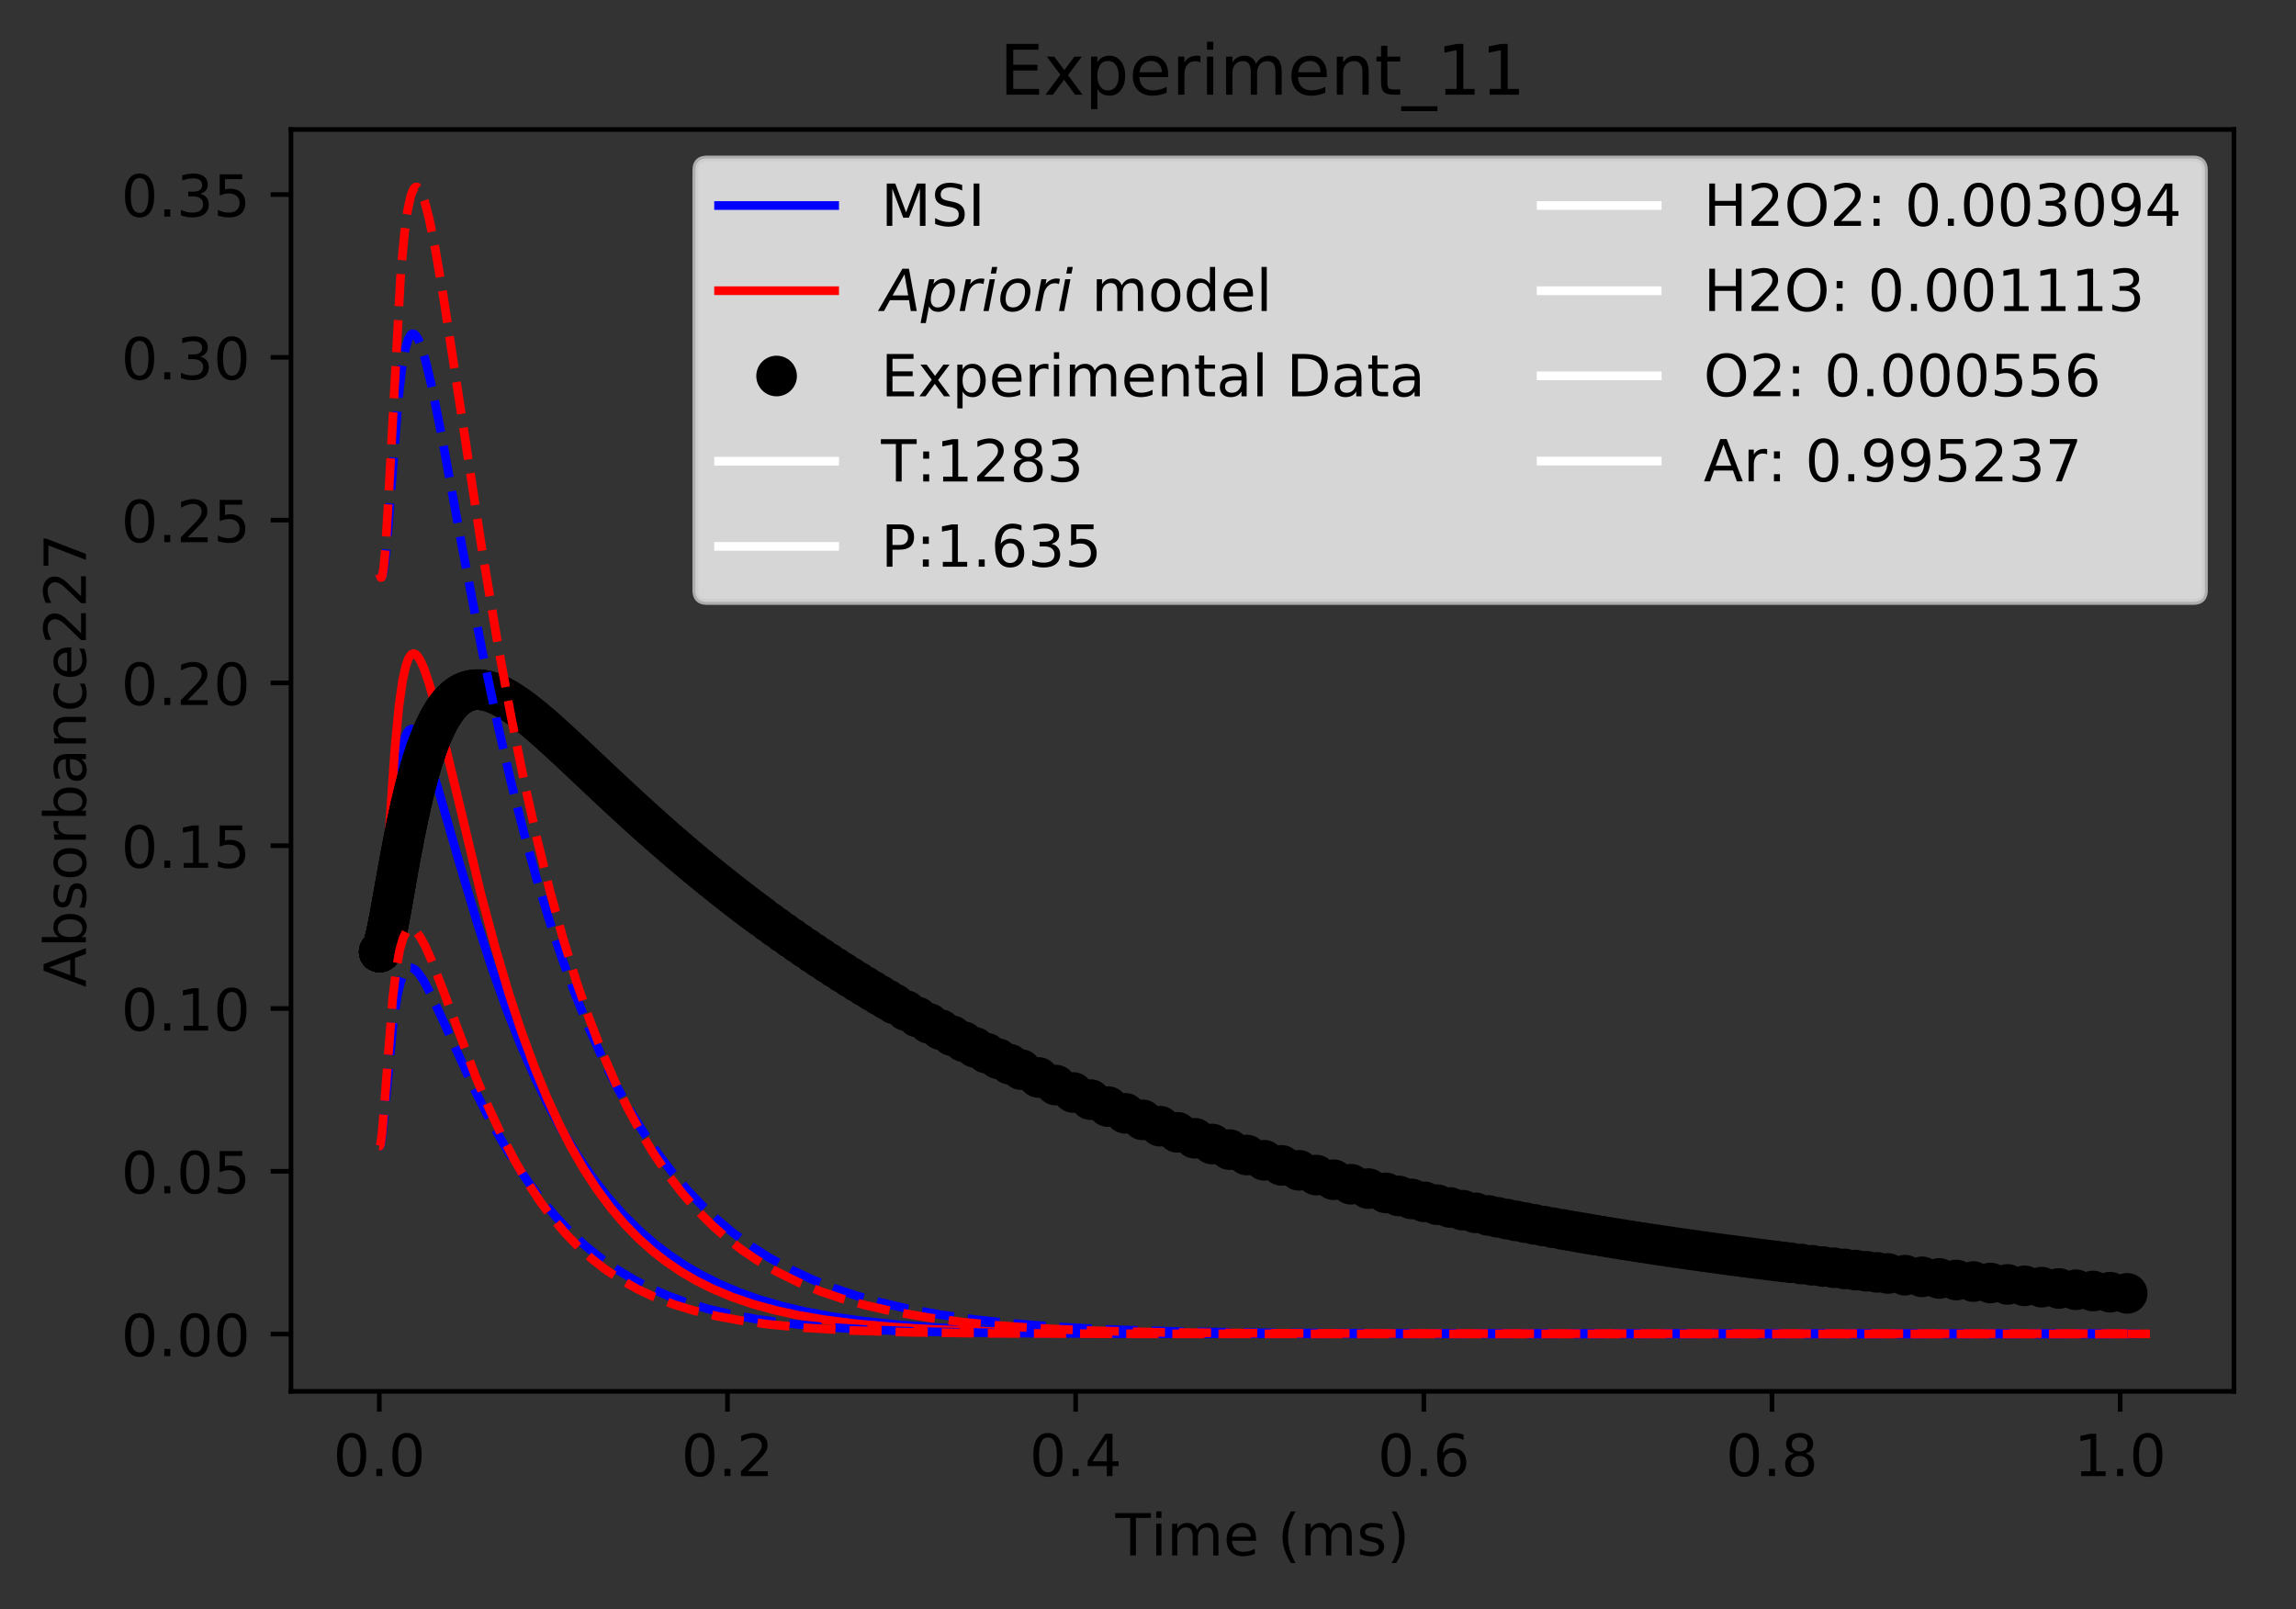<?xml version="1.0" encoding="utf-8" standalone="no"?>
<!DOCTYPE svg PUBLIC "-//W3C//DTD SVG 1.1//EN"
  "http://www.w3.org/Graphics/SVG/1.1/DTD/svg11.dtd">
<!-- Created with matplotlib (https://matplotlib.org/) -->
<svg height="277.314pt" version="1.1" viewBox="0 0 395.644 277.314" width="395.644pt" xmlns="http://www.w3.org/2000/svg" xmlns:xlink="http://www.w3.org/1999/xlink">
 <rect x="0" y="0" width="395.644" height="277.314" fill="#333333" stroke="none"/>
 <defs>
  <style type="text/css">
*{stroke-linecap:butt;stroke-linejoin:round;}
  </style>
 </defs>
 <g id="figure_1">
  <g id="patch_1">
   <path d="M 0 277.314 
L 395.644 277.314 
L 395.644 0 
L 0 0 
z
" style="fill:none;"/>
  </g>
  <g id="axes_1">
   <g id="patch_2">
    <path d="M 50.144 239.758 
L 384.944 239.758 
L 384.944 22.318 
L 50.144 22.318 
z
" style="fill:none;"/>
   </g>
   <g id="matplotlib.axis_1">
    <g id="xtick_1">
     <g id="line2d_1">
      <defs>
       <path d="M 0 0 
L 0 3.5 
" id="m3f7ca8d280" style="stroke:#000000;stroke-width:0.8;"/>
      </defs>
      <g>
       <use style="stroke:#000000;stroke-width:0.8;" x="65.362" xlink:href="#m3f7ca8d280" y="239.758"/>
      </g>
     </g>
     <g id="text_1">
      <!-- 0.0 -->
      <defs>
       <path d="M 31.781 66.406 
Q 24.172 66.406 20.328 58.906 
Q 16.5 51.422 16.5 36.375 
Q 16.5 21.391 20.328 13.891 
Q 24.172 6.391 31.781 6.391 
Q 39.453 6.391 43.281 13.891 
Q 47.125 21.391 47.125 36.375 
Q 47.125 51.422 43.281 58.906 
Q 39.453 66.406 31.781 66.406 
z
M 31.781 74.219 
Q 44.047 74.219 50.516 64.516 
Q 56.984 54.828 56.984 36.375 
Q 56.984 17.969 50.516 8.266 
Q 44.047 -1.422 31.781 -1.422 
Q 19.531 -1.422 13.062 8.266 
Q 6.594 17.969 6.594 36.375 
Q 6.594 54.828 13.062 64.516 
Q 19.531 74.219 31.781 74.219 
z
" id="DejaVuSans-48"/>
       <path d="M 10.688 12.406 
L 21 12.406 
L 21 0 
L 10.688 0 
z
" id="DejaVuSans-46"/>
      </defs>
      <g transform="translate(57.41 254.357)scale(0.1 -0.1)">
       <use xlink:href="#DejaVuSans-48"/>
       <use x="63.623" xlink:href="#DejaVuSans-46"/>
       <use x="95.41" xlink:href="#DejaVuSans-48"/>
      </g>
     </g>
    </g>
    <g id="xtick_2">
     <g id="line2d_2">
      <g>
       <use style="stroke:#000000;stroke-width:0.8;" x="125.358" xlink:href="#m3f7ca8d280" y="239.758"/>
      </g>
     </g>
     <g id="text_2">
      <!-- 0.2 -->
      <defs>
       <path d="M 19.188 8.297 
L 53.609 8.297 
L 53.609 0 
L 7.328 0 
L 7.328 8.297 
Q 12.938 14.109 22.625 23.891 
Q 32.328 33.688 34.812 36.531 
Q 39.547 41.844 41.422 45.531 
Q 43.312 49.219 43.312 52.781 
Q 43.312 58.594 39.234 62.25 
Q 35.156 65.922 28.609 65.922 
Q 23.969 65.922 18.812 64.312 
Q 13.672 62.703 7.812 59.422 
L 7.812 69.391 
Q 13.766 71.781 18.938 73 
Q 24.125 74.219 28.422 74.219 
Q 39.75 74.219 46.484 68.547 
Q 53.219 62.891 53.219 53.422 
Q 53.219 48.922 51.531 44.891 
Q 49.859 40.875 45.406 35.406 
Q 44.188 33.984 37.641 27.219 
Q 31.109 20.453 19.188 8.297 
z
" id="DejaVuSans-50"/>
      </defs>
      <g transform="translate(117.407 254.357)scale(0.1 -0.1)">
       <use xlink:href="#DejaVuSans-48"/>
       <use x="63.623" xlink:href="#DejaVuSans-46"/>
       <use x="95.41" xlink:href="#DejaVuSans-50"/>
      </g>
     </g>
    </g>
    <g id="xtick_3">
     <g id="line2d_3">
      <g>
       <use style="stroke:#000000;stroke-width:0.8;" x="185.354" xlink:href="#m3f7ca8d280" y="239.758"/>
      </g>
     </g>
     <g id="text_3">
      <!-- 0.4 -->
      <defs>
       <path d="M 37.797 64.312 
L 12.891 25.391 
L 37.797 25.391 
z
M 35.203 72.906 
L 47.609 72.906 
L 47.609 25.391 
L 58.016 25.391 
L 58.016 17.188 
L 47.609 17.188 
L 47.609 0 
L 37.797 0 
L 37.797 17.188 
L 4.891 17.188 
L 4.891 26.703 
z
" id="DejaVuSans-52"/>
      </defs>
      <g transform="translate(177.403 254.357)scale(0.1 -0.1)">
       <use xlink:href="#DejaVuSans-48"/>
       <use x="63.623" xlink:href="#DejaVuSans-46"/>
       <use x="95.41" xlink:href="#DejaVuSans-52"/>
      </g>
     </g>
    </g>
    <g id="xtick_4">
     <g id="line2d_4">
      <g>
       <use style="stroke:#000000;stroke-width:0.8;" x="245.35" xlink:href="#m3f7ca8d280" y="239.758"/>
      </g>
     </g>
     <g id="text_4">
      <!-- 0.6 -->
      <defs>
       <path d="M 33.016 40.375 
Q 26.375 40.375 22.484 35.828 
Q 18.609 31.297 18.609 23.391 
Q 18.609 15.531 22.484 10.953 
Q 26.375 6.391 33.016 6.391 
Q 39.656 6.391 43.531 10.953 
Q 47.406 15.531 47.406 23.391 
Q 47.406 31.297 43.531 35.828 
Q 39.656 40.375 33.016 40.375 
z
M 52.594 71.297 
L 52.594 62.312 
Q 48.875 64.062 45.094 64.984 
Q 41.312 65.922 37.594 65.922 
Q 27.828 65.922 22.672 59.328 
Q 17.531 52.734 16.797 39.406 
Q 19.672 43.656 24.016 45.922 
Q 28.375 48.188 33.594 48.188 
Q 44.578 48.188 50.953 41.516 
Q 57.328 34.859 57.328 23.391 
Q 57.328 12.156 50.688 5.359 
Q 44.047 -1.422 33.016 -1.422 
Q 20.359 -1.422 13.672 8.266 
Q 6.984 17.969 6.984 36.375 
Q 6.984 53.656 15.188 63.938 
Q 23.391 74.219 37.203 74.219 
Q 40.922 74.219 44.703 73.484 
Q 48.484 72.75 52.594 71.297 
z
" id="DejaVuSans-54"/>
      </defs>
      <g transform="translate(237.399 254.357)scale(0.1 -0.1)">
       <use xlink:href="#DejaVuSans-48"/>
       <use x="63.623" xlink:href="#DejaVuSans-46"/>
       <use x="95.41" xlink:href="#DejaVuSans-54"/>
      </g>
     </g>
    </g>
    <g id="xtick_5">
     <g id="line2d_5">
      <g>
       <use style="stroke:#000000;stroke-width:0.8;" x="305.347" xlink:href="#m3f7ca8d280" y="239.758"/>
      </g>
     </g>
     <g id="text_5">
      <!-- 0.8 -->
      <defs>
       <path d="M 31.781 34.625 
Q 24.75 34.625 20.719 30.859 
Q 16.703 27.094 16.703 20.516 
Q 16.703 13.922 20.719 10.156 
Q 24.75 6.391 31.781 6.391 
Q 38.812 6.391 42.859 10.172 
Q 46.922 13.969 46.922 20.516 
Q 46.922 27.094 42.891 30.859 
Q 38.875 34.625 31.781 34.625 
z
M 21.922 38.812 
Q 15.578 40.375 12.031 44.719 
Q 8.5 49.078 8.5 55.328 
Q 8.5 64.062 14.719 69.141 
Q 20.953 74.219 31.781 74.219 
Q 42.672 74.219 48.875 69.141 
Q 55.078 64.062 55.078 55.328 
Q 55.078 49.078 51.531 44.719 
Q 48 40.375 41.703 38.812 
Q 48.828 37.156 52.797 32.312 
Q 56.781 27.484 56.781 20.516 
Q 56.781 9.906 50.312 4.234 
Q 43.844 -1.422 31.781 -1.422 
Q 19.734 -1.422 13.25 4.234 
Q 6.781 9.906 6.781 20.516 
Q 6.781 27.484 10.781 32.312 
Q 14.797 37.156 21.922 38.812 
z
M 18.312 54.391 
Q 18.312 48.734 21.844 45.562 
Q 25.391 42.391 31.781 42.391 
Q 38.141 42.391 41.719 45.562 
Q 45.312 48.734 45.312 54.391 
Q 45.312 60.062 41.719 63.234 
Q 38.141 66.406 31.781 66.406 
Q 25.391 66.406 21.844 63.234 
Q 18.312 60.062 18.312 54.391 
z
" id="DejaVuSans-56"/>
      </defs>
      <g transform="translate(297.395 254.357)scale(0.1 -0.1)">
       <use xlink:href="#DejaVuSans-48"/>
       <use x="63.623" xlink:href="#DejaVuSans-46"/>
       <use x="95.41" xlink:href="#DejaVuSans-56"/>
      </g>
     </g>
    </g>
    <g id="xtick_6">
     <g id="line2d_6">
      <g>
       <use style="stroke:#000000;stroke-width:0.8;" x="365.343" xlink:href="#m3f7ca8d280" y="239.758"/>
      </g>
     </g>
     <g id="text_6">
      <!-- 1.0 -->
      <defs>
       <path d="M 12.406 8.297 
L 28.516 8.297 
L 28.516 63.922 
L 10.984 60.406 
L 10.984 69.391 
L 28.422 72.906 
L 38.281 72.906 
L 38.281 8.297 
L 54.391 8.297 
L 54.391 0 
L 12.406 0 
z
" id="DejaVuSans-49"/>
      </defs>
      <g transform="translate(357.391 254.357)scale(0.1 -0.1)">
       <use xlink:href="#DejaVuSans-49"/>
       <use x="63.623" xlink:href="#DejaVuSans-46"/>
       <use x="95.41" xlink:href="#DejaVuSans-48"/>
      </g>
     </g>
    </g>
    <g id="text_7">
     <!-- Time (ms) -->
     <defs>
      <path d="M -0.297 72.906 
L 61.375 72.906 
L 61.375 64.594 
L 35.5 64.594 
L 35.5 0 
L 25.594 0 
L 25.594 64.594 
L -0.297 64.594 
z
" id="DejaVuSans-84"/>
      <path d="M 9.422 54.688 
L 18.406 54.688 
L 18.406 0 
L 9.422 0 
z
M 9.422 75.984 
L 18.406 75.984 
L 18.406 64.594 
L 9.422 64.594 
z
" id="DejaVuSans-105"/>
      <path d="M 52 44.188 
Q 55.375 50.25 60.062 53.125 
Q 64.75 56 71.094 56 
Q 79.641 56 84.281 50.016 
Q 88.922 44.047 88.922 33.016 
L 88.922 0 
L 79.891 0 
L 79.891 32.719 
Q 79.891 40.578 77.094 44.375 
Q 74.312 48.188 68.609 48.188 
Q 61.625 48.188 57.562 43.547 
Q 53.516 38.922 53.516 30.906 
L 53.516 0 
L 44.484 0 
L 44.484 32.719 
Q 44.484 40.625 41.703 44.406 
Q 38.922 48.188 33.109 48.188 
Q 26.219 48.188 22.156 43.531 
Q 18.109 38.875 18.109 30.906 
L 18.109 0 
L 9.078 0 
L 9.078 54.688 
L 18.109 54.688 
L 18.109 46.188 
Q 21.188 51.219 25.484 53.609 
Q 29.781 56 35.688 56 
Q 41.656 56 45.828 52.969 
Q 50 49.953 52 44.188 
z
" id="DejaVuSans-109"/>
      <path d="M 56.203 29.594 
L 56.203 25.203 
L 14.891 25.203 
Q 15.484 15.922 20.484 11.062 
Q 25.484 6.203 34.422 6.203 
Q 39.594 6.203 44.453 7.469 
Q 49.312 8.734 54.109 11.281 
L 54.109 2.781 
Q 49.266 0.734 44.188 -0.344 
Q 39.109 -1.422 33.891 -1.422 
Q 20.797 -1.422 13.156 6.188 
Q 5.516 13.812 5.516 26.812 
Q 5.516 40.234 12.766 48.109 
Q 20.016 56 32.328 56 
Q 43.359 56 49.781 48.891 
Q 56.203 41.797 56.203 29.594 
z
M 47.219 32.234 
Q 47.125 39.594 43.094 43.984 
Q 39.062 48.391 32.422 48.391 
Q 24.906 48.391 20.391 44.141 
Q 15.875 39.891 15.188 32.172 
z
" id="DejaVuSans-101"/>
      <path id="DejaVuSans-32"/>
      <path d="M 31 75.875 
Q 24.469 64.656 21.281 53.656 
Q 18.109 42.672 18.109 31.391 
Q 18.109 20.125 21.312 9.062 
Q 24.516 -2 31 -13.188 
L 23.188 -13.188 
Q 15.875 -1.703 12.234 9.375 
Q 8.594 20.453 8.594 31.391 
Q 8.594 42.281 12.203 53.312 
Q 15.828 64.359 23.188 75.875 
z
" id="DejaVuSans-40"/>
      <path d="M 44.281 53.078 
L 44.281 44.578 
Q 40.484 46.531 36.375 47.5 
Q 32.281 48.484 27.875 48.484 
Q 21.188 48.484 17.844 46.438 
Q 14.5 44.391 14.5 40.281 
Q 14.5 37.156 16.891 35.375 
Q 19.281 33.594 26.516 31.984 
L 29.594 31.297 
Q 39.156 29.25 43.188 25.516 
Q 47.219 21.781 47.219 15.094 
Q 47.219 7.469 41.188 3.016 
Q 35.156 -1.422 24.609 -1.422 
Q 20.219 -1.422 15.453 -0.562 
Q 10.688 0.297 5.422 2 
L 5.422 11.281 
Q 10.406 8.688 15.234 7.391 
Q 20.062 6.109 24.812 6.109 
Q 31.156 6.109 34.562 8.281 
Q 37.984 10.453 37.984 14.406 
Q 37.984 18.062 35.516 20.016 
Q 33.062 21.969 24.703 23.781 
L 21.578 24.516 
Q 13.234 26.266 9.516 29.906 
Q 5.812 33.547 5.812 39.891 
Q 5.812 47.609 11.281 51.797 
Q 16.75 56 26.812 56 
Q 31.781 56 36.172 55.266 
Q 40.578 54.547 44.281 53.078 
z
" id="DejaVuSans-115"/>
      <path d="M 8.016 75.875 
L 15.828 75.875 
Q 23.141 64.359 26.781 53.312 
Q 30.422 42.281 30.422 31.391 
Q 30.422 20.453 26.781 9.375 
Q 23.141 -1.703 15.828 -13.188 
L 8.016 -13.188 
Q 14.5 -2 17.703 9.062 
Q 20.906 20.125 20.906 31.391 
Q 20.906 42.672 17.703 53.656 
Q 14.5 64.656 8.016 75.875 
z
" id="DejaVuSans-41"/>
     </defs>
     <g transform="translate(192.191 268.035)scale(0.1 -0.1)">
      <use xlink:href="#DejaVuSans-84"/>
      <use x="61.037" xlink:href="#DejaVuSans-105"/>
      <use x="88.82" xlink:href="#DejaVuSans-109"/>
      <use x="186.232" xlink:href="#DejaVuSans-101"/>
      <use x="247.756" xlink:href="#DejaVuSans-32"/>
      <use x="279.543" xlink:href="#DejaVuSans-40"/>
      <use x="318.557" xlink:href="#DejaVuSans-109"/>
      <use x="415.969" xlink:href="#DejaVuSans-115"/>
      <use x="468.068" xlink:href="#DejaVuSans-41"/>
     </g>
    </g>
   </g>
   <g id="matplotlib.axis_2">
    <g id="ytick_1">
     <g id="line2d_7">
      <defs>
       <path d="M 0 0 
L -3.5 0 
" id="mf320f388b0" style="stroke:#000000;stroke-width:0.8;"/>
      </defs>
      <g>
       <use style="stroke:#000000;stroke-width:0.8;" x="50.144" xlink:href="#mf320f388b0" y="229.893"/>
      </g>
     </g>
     <g id="text_8">
      <!-- 0.00 -->
      <g transform="translate(20.878 233.693)scale(0.1 -0.1)">
       <use xlink:href="#DejaVuSans-48"/>
       <use x="63.623" xlink:href="#DejaVuSans-46"/>
       <use x="95.41" xlink:href="#DejaVuSans-48"/>
       <use x="159.033" xlink:href="#DejaVuSans-48"/>
      </g>
     </g>
    </g>
    <g id="ytick_2">
     <g id="line2d_8">
      <g>
       <use style="stroke:#000000;stroke-width:0.8;" x="50.144" xlink:href="#mf320f388b0" y="201.841"/>
      </g>
     </g>
     <g id="text_9">
      <!-- 0.05 -->
      <defs>
       <path d="M 10.797 72.906 
L 49.516 72.906 
L 49.516 64.594 
L 19.828 64.594 
L 19.828 46.734 
Q 21.969 47.469 24.109 47.828 
Q 26.266 48.188 28.422 48.188 
Q 40.625 48.188 47.75 41.5 
Q 54.891 34.812 54.891 23.391 
Q 54.891 11.625 47.562 5.094 
Q 40.234 -1.422 26.906 -1.422 
Q 22.312 -1.422 17.547 -0.641 
Q 12.797 0.141 7.719 1.703 
L 7.719 11.625 
Q 12.109 9.234 16.797 8.062 
Q 21.484 6.891 26.703 6.891 
Q 35.156 6.891 40.078 11.328 
Q 45.016 15.766 45.016 23.391 
Q 45.016 31 40.078 35.438 
Q 35.156 39.891 26.703 39.891 
Q 22.75 39.891 18.812 39.016 
Q 14.891 38.141 10.797 36.281 
z
" id="DejaVuSans-53"/>
      </defs>
      <g transform="translate(20.878 205.64)scale(0.1 -0.1)">
       <use xlink:href="#DejaVuSans-48"/>
       <use x="63.623" xlink:href="#DejaVuSans-46"/>
       <use x="95.41" xlink:href="#DejaVuSans-48"/>
       <use x="159.033" xlink:href="#DejaVuSans-53"/>
      </g>
     </g>
    </g>
    <g id="ytick_3">
     <g id="line2d_9">
      <g>
       <use style="stroke:#000000;stroke-width:0.8;" x="50.144" xlink:href="#mf320f388b0" y="173.789"/>
      </g>
     </g>
     <g id="text_10">
      <!-- 0.10 -->
      <g transform="translate(20.878 177.588)scale(0.1 -0.1)">
       <use xlink:href="#DejaVuSans-48"/>
       <use x="63.623" xlink:href="#DejaVuSans-46"/>
       <use x="95.41" xlink:href="#DejaVuSans-49"/>
       <use x="159.033" xlink:href="#DejaVuSans-48"/>
      </g>
     </g>
    </g>
    <g id="ytick_4">
     <g id="line2d_10">
      <g>
       <use style="stroke:#000000;stroke-width:0.8;" x="50.144" xlink:href="#mf320f388b0" y="145.736"/>
      </g>
     </g>
     <g id="text_11">
      <!-- 0.15 -->
      <g transform="translate(20.878 149.535)scale(0.1 -0.1)">
       <use xlink:href="#DejaVuSans-48"/>
       <use x="63.623" xlink:href="#DejaVuSans-46"/>
       <use x="95.41" xlink:href="#DejaVuSans-49"/>
       <use x="159.033" xlink:href="#DejaVuSans-53"/>
      </g>
     </g>
    </g>
    <g id="ytick_5">
     <g id="line2d_11">
      <g>
       <use style="stroke:#000000;stroke-width:0.8;" x="50.144" xlink:href="#mf320f388b0" y="117.684"/>
      </g>
     </g>
     <g id="text_12">
      <!-- 0.20 -->
      <g transform="translate(20.878 121.483)scale(0.1 -0.1)">
       <use xlink:href="#DejaVuSans-48"/>
       <use x="63.623" xlink:href="#DejaVuSans-46"/>
       <use x="95.41" xlink:href="#DejaVuSans-50"/>
       <use x="159.033" xlink:href="#DejaVuSans-48"/>
      </g>
     </g>
    </g>
    <g id="ytick_6">
     <g id="line2d_12">
      <g>
       <use style="stroke:#000000;stroke-width:0.8;" x="50.144" xlink:href="#mf320f388b0" y="89.631"/>
      </g>
     </g>
     <g id="text_13">
      <!-- 0.25 -->
      <g transform="translate(20.878 93.431)scale(0.1 -0.1)">
       <use xlink:href="#DejaVuSans-48"/>
       <use x="63.623" xlink:href="#DejaVuSans-46"/>
       <use x="95.41" xlink:href="#DejaVuSans-50"/>
       <use x="159.033" xlink:href="#DejaVuSans-53"/>
      </g>
     </g>
    </g>
    <g id="ytick_7">
     <g id="line2d_13">
      <g>
       <use style="stroke:#000000;stroke-width:0.8;" x="50.144" xlink:href="#mf320f388b0" y="61.579"/>
      </g>
     </g>
     <g id="text_14">
      <!-- 0.30 -->
      <defs>
       <path d="M 40.578 39.312 
Q 47.656 37.797 51.625 33 
Q 55.609 28.219 55.609 21.188 
Q 55.609 10.406 48.188 4.484 
Q 40.766 -1.422 27.094 -1.422 
Q 22.516 -1.422 17.656 -0.516 
Q 12.797 0.391 7.625 2.203 
L 7.625 11.719 
Q 11.719 9.328 16.594 8.109 
Q 21.484 6.891 26.812 6.891 
Q 36.078 6.891 40.938 10.547 
Q 45.797 14.203 45.797 21.188 
Q 45.797 27.641 41.281 31.266 
Q 36.766 34.906 28.719 34.906 
L 20.219 34.906 
L 20.219 43.016 
L 29.109 43.016 
Q 36.375 43.016 40.234 45.922 
Q 44.094 48.828 44.094 54.297 
Q 44.094 59.906 40.109 62.906 
Q 36.141 65.922 28.719 65.922 
Q 24.656 65.922 20.016 65.031 
Q 15.375 64.156 9.812 62.312 
L 9.812 71.094 
Q 15.438 72.656 20.344 73.438 
Q 25.25 74.219 29.594 74.219 
Q 40.828 74.219 47.359 69.109 
Q 53.906 64.016 53.906 55.328 
Q 53.906 49.266 50.438 45.094 
Q 46.969 40.922 40.578 39.312 
z
" id="DejaVuSans-51"/>
      </defs>
      <g transform="translate(20.878 65.378)scale(0.1 -0.1)">
       <use xlink:href="#DejaVuSans-48"/>
       <use x="63.623" xlink:href="#DejaVuSans-46"/>
       <use x="95.41" xlink:href="#DejaVuSans-51"/>
       <use x="159.033" xlink:href="#DejaVuSans-48"/>
      </g>
     </g>
    </g>
    <g id="ytick_8">
     <g id="line2d_14">
      <g>
       <use style="stroke:#000000;stroke-width:0.8;" x="50.144" xlink:href="#mf320f388b0" y="33.527"/>
      </g>
     </g>
     <g id="text_15">
      <!-- 0.35 -->
      <g transform="translate(20.878 37.326)scale(0.1 -0.1)">
       <use xlink:href="#DejaVuSans-48"/>
       <use x="63.623" xlink:href="#DejaVuSans-46"/>
       <use x="95.41" xlink:href="#DejaVuSans-51"/>
       <use x="159.033" xlink:href="#DejaVuSans-53"/>
      </g>
     </g>
    </g>
    <g id="text_16">
     <!-- Absorbance227 -->
     <defs>
      <path d="M 34.188 63.188 
L 20.797 26.906 
L 47.609 26.906 
z
M 28.609 72.906 
L 39.797 72.906 
L 67.578 0 
L 57.328 0 
L 50.688 18.703 
L 17.828 18.703 
L 11.188 0 
L 0.781 0 
z
" id="DejaVuSans-65"/>
      <path d="M 48.688 27.297 
Q 48.688 37.203 44.609 42.844 
Q 40.531 48.484 33.406 48.484 
Q 26.266 48.484 22.188 42.844 
Q 18.109 37.203 18.109 27.297 
Q 18.109 17.391 22.188 11.75 
Q 26.266 6.109 33.406 6.109 
Q 40.531 6.109 44.609 11.75 
Q 48.688 17.391 48.688 27.297 
z
M 18.109 46.391 
Q 20.953 51.266 25.266 53.625 
Q 29.594 56 35.594 56 
Q 45.562 56 51.781 48.094 
Q 58.016 40.188 58.016 27.297 
Q 58.016 14.406 51.781 6.484 
Q 45.562 -1.422 35.594 -1.422 
Q 29.594 -1.422 25.266 0.953 
Q 20.953 3.328 18.109 8.203 
L 18.109 0 
L 9.078 0 
L 9.078 75.984 
L 18.109 75.984 
z
" id="DejaVuSans-98"/>
      <path d="M 30.609 48.391 
Q 23.391 48.391 19.188 42.75 
Q 14.984 37.109 14.984 27.297 
Q 14.984 17.484 19.156 11.844 
Q 23.344 6.203 30.609 6.203 
Q 37.797 6.203 41.984 11.859 
Q 46.188 17.531 46.188 27.297 
Q 46.188 37.016 41.984 42.703 
Q 37.797 48.391 30.609 48.391 
z
M 30.609 56 
Q 42.328 56 49.016 48.375 
Q 55.719 40.766 55.719 27.297 
Q 55.719 13.875 49.016 6.219 
Q 42.328 -1.422 30.609 -1.422 
Q 18.844 -1.422 12.172 6.219 
Q 5.516 13.875 5.516 27.297 
Q 5.516 40.766 12.172 48.375 
Q 18.844 56 30.609 56 
z
" id="DejaVuSans-111"/>
      <path d="M 41.109 46.297 
Q 39.594 47.172 37.812 47.578 
Q 36.031 48 33.891 48 
Q 26.266 48 22.188 43.047 
Q 18.109 38.094 18.109 28.812 
L 18.109 0 
L 9.078 0 
L 9.078 54.688 
L 18.109 54.688 
L 18.109 46.188 
Q 20.953 51.172 25.484 53.578 
Q 30.031 56 36.531 56 
Q 37.453 56 38.578 55.875 
Q 39.703 55.766 41.062 55.516 
z
" id="DejaVuSans-114"/>
      <path d="M 34.281 27.484 
Q 23.391 27.484 19.188 25 
Q 14.984 22.516 14.984 16.5 
Q 14.984 11.719 18.141 8.906 
Q 21.297 6.109 26.703 6.109 
Q 34.188 6.109 38.703 11.406 
Q 43.219 16.703 43.219 25.484 
L 43.219 27.484 
z
M 52.203 31.203 
L 52.203 0 
L 43.219 0 
L 43.219 8.297 
Q 40.141 3.328 35.547 0.953 
Q 30.953 -1.422 24.312 -1.422 
Q 15.922 -1.422 10.953 3.297 
Q 6 8.016 6 15.922 
Q 6 25.141 12.172 29.828 
Q 18.359 34.516 30.609 34.516 
L 43.219 34.516 
L 43.219 35.406 
Q 43.219 41.609 39.141 45 
Q 35.062 48.391 27.688 48.391 
Q 23 48.391 18.547 47.266 
Q 14.109 46.141 10.016 43.891 
L 10.016 52.203 
Q 14.938 54.109 19.578 55.047 
Q 24.219 56 28.609 56 
Q 40.484 56 46.344 49.844 
Q 52.203 43.703 52.203 31.203 
z
" id="DejaVuSans-97"/>
      <path d="M 54.891 33.016 
L 54.891 0 
L 45.906 0 
L 45.906 32.719 
Q 45.906 40.484 42.875 44.328 
Q 39.844 48.188 33.797 48.188 
Q 26.516 48.188 22.312 43.547 
Q 18.109 38.922 18.109 30.906 
L 18.109 0 
L 9.078 0 
L 9.078 54.688 
L 18.109 54.688 
L 18.109 46.188 
Q 21.344 51.125 25.703 53.562 
Q 30.078 56 35.797 56 
Q 45.219 56 50.047 50.172 
Q 54.891 44.344 54.891 33.016 
z
" id="DejaVuSans-110"/>
      <path d="M 48.781 52.594 
L 48.781 44.188 
Q 44.969 46.297 41.141 47.344 
Q 37.312 48.391 33.406 48.391 
Q 24.656 48.391 19.812 42.844 
Q 14.984 37.312 14.984 27.297 
Q 14.984 17.281 19.812 11.734 
Q 24.656 6.203 33.406 6.203 
Q 37.312 6.203 41.141 7.25 
Q 44.969 8.297 48.781 10.406 
L 48.781 2.094 
Q 45.016 0.344 40.984 -0.531 
Q 36.969 -1.422 32.422 -1.422 
Q 20.062 -1.422 12.781 6.344 
Q 5.516 14.109 5.516 27.297 
Q 5.516 40.672 12.859 48.328 
Q 20.219 56 33.016 56 
Q 37.156 56 41.109 55.141 
Q 45.062 54.297 48.781 52.594 
z
" id="DejaVuSans-99"/>
      <path d="M 8.203 72.906 
L 55.078 72.906 
L 55.078 68.703 
L 28.609 0 
L 18.312 0 
L 43.219 64.594 
L 8.203 64.594 
z
" id="DejaVuSans-55"/>
     </defs>
     <g transform="translate(14.798 170.129)rotate(-90)scale(0.1 -0.1)">
      <use xlink:href="#DejaVuSans-65"/>
      <use x="68.408" xlink:href="#DejaVuSans-98"/>
      <use x="131.885" xlink:href="#DejaVuSans-115"/>
      <use x="183.984" xlink:href="#DejaVuSans-111"/>
      <use x="245.166" xlink:href="#DejaVuSans-114"/>
      <use x="286.279" xlink:href="#DejaVuSans-98"/>
      <use x="349.756" xlink:href="#DejaVuSans-97"/>
      <use x="411.035" xlink:href="#DejaVuSans-110"/>
      <use x="474.414" xlink:href="#DejaVuSans-99"/>
      <use x="529.395" xlink:href="#DejaVuSans-101"/>
      <use x="590.918" xlink:href="#DejaVuSans-50"/>
      <use x="654.541" xlink:href="#DejaVuSans-50"/>
      <use x="718.164" xlink:href="#DejaVuSans-55"/>
     </g>
    </g>
   </g>
   <g id="line2d_15">
    <path clip-path="url(#p622ca60045)" d="M 65.362 164.737 
L 65.455 164.795 
L 65.486 164.769 
L 65.618 164.424 
L 65.854 163.005 
L 66.269 158.768 
L 68.459 133.537 
L 69.088 129.628 
L 69.674 127.32 
L 70.147 126.228 
L 70.553 125.744 
L 70.891 125.609 
L 71.298 125.72 
L 71.704 126.083 
L 72.313 127.009 
L 73.024 128.532 
L 74.04 131.285 
L 75.516 135.994 
L 78.972 148.047 
L 82.226 158.993 
L 84.782 166.867 
L 87.256 173.804 
L 89.788 180.214 
L 92.213 185.736 
L 94.478 190.387 
L 96.853 194.777 
L 99.399 198.977 
L 102.057 202.86 
L 104.715 206.281 
L 107.374 209.291 
L 110.032 211.934 
L 112.69 214.253 
L 115.348 216.284 
L 118.007 218.062 
L 120.665 219.616 
L 123.988 221.283 
L 127.311 222.689 
L 130.634 223.871 
L 134.621 225.042 
L 138.609 225.99 
L 143.261 226.868 
L 148.577 227.634 
L 154.558 228.267 
L 161.869 228.802 
L 170.508 229.207 
L 181.806 229.51 
L 198.42 229.716 
L 227.738 229.824 
L 322.557 229.854 
L 368.037 229.856 
L 368.037 229.856 
" style="fill:none;stroke:#0000ff;stroke-linecap:square;stroke-width:1.5;"/>
   </g>
   <g id="line2d_16">
    <path clip-path="url(#p622ca60045)" d="M 65.362 164.737 
L 65.447 164.81 
L 65.481 164.775 
L 65.594 164.427 
L 65.819 162.798 
L 66.201 157.988 
L 67.15 142.077 
L 68.036 129.072 
L 68.755 121.613 
L 69.37 117.292 
L 69.935 114.731 
L 70.397 113.454 
L 70.86 112.785 
L 71.245 112.618 
L 71.554 112.703 
L 71.939 113.043 
L 72.402 113.746 
L 73.096 115.287 
L 74.022 118.021 
L 75.294 122.613 
L 77.22 130.505 
L 82.938 154.349 
L 85.293 163.125 
L 87.709 171.272 
L 89.823 177.69 
L 92.144 184.004 
L 94.335 189.316 
L 96.508 194.008 
L 98.339 197.56 
L 100.597 201.477 
L 102.856 204.935 
L 105.288 208.203 
L 107.658 210.984 
L 110.027 213.415 
L 112.396 215.54 
L 114.765 217.396 
L 117.413 219.192 
L 120.023 220.714 
L 122.849 222.123 
L 126.241 223.536 
L 129.633 224.695 
L 133.59 225.787 
L 137.547 226.653 
L 142.069 227.423 
L 147.156 228.075 
L 153.374 228.643 
L 160.723 229.088 
L 170.333 229.435 
L 183.899 229.676 
L 205.677 229.808 
L 261.364 229.851 
L 369.726 229.854 
L 369.726 229.854 
" style="fill:none;stroke:#ff0000;stroke-linecap:square;stroke-width:1.5;"/>
   </g>
   <g id="line2d_17">
    <defs>
     <path d="M 0 3 
C 0.796 3 1.559 2.684 2.121 2.121 
C 2.684 1.559 3 0.796 3 0 
C 3 -0.796 2.684 -1.559 2.121 -2.121 
C 1.559 -2.684 0.796 -3 0 -3 
C -0.796 -3 -1.559 -2.684 -2.121 -2.121 
C -2.684 -1.559 -3 -0.796 -3 0 
C -3 0.796 -2.684 1.559 -2.121 2.121 
C -1.559 2.684 -0.796 3 0 3 
z
" id="m5d65895aa3" style="stroke:#000000;"/>
    </defs>
    <g clip-path="url(#p622ca60045)">
     <use style="stroke:#000000;" x="65.362" xlink:href="#m5d65895aa3" y="164.02"/>
     <use style="stroke:#000000;" x="65.362" xlink:href="#m5d65895aa3" y="164.02"/>
     <use style="stroke:#000000;" x="65.362" xlink:href="#m5d65895aa3" y="164.02"/>
     <use style="stroke:#000000;" x="65.362" xlink:href="#m5d65895aa3" y="164.02"/>
     <use style="stroke:#000000;" x="65.362" xlink:href="#m5d65895aa3" y="164.02"/>
     <use style="stroke:#000000;" x="65.362" xlink:href="#m5d65895aa3" y="164.02"/>
     <use style="stroke:#000000;" x="65.362" xlink:href="#m5d65895aa3" y="164.02"/>
     <use style="stroke:#000000;" x="65.362" xlink:href="#m5d65895aa3" y="164.02"/>
     <use style="stroke:#000000;" x="65.362" xlink:href="#m5d65895aa3" y="164.02"/>
     <use style="stroke:#000000;" x="65.362" xlink:href="#m5d65895aa3" y="164.02"/>
     <use style="stroke:#000000;" x="65.363" xlink:href="#m5d65895aa3" y="164.02"/>
     <use style="stroke:#000000;" x="65.363" xlink:href="#m5d65895aa3" y="164.02"/>
     <use style="stroke:#000000;" x="65.364" xlink:href="#m5d65895aa3" y="164.02"/>
     <use style="stroke:#000000;" x="65.365" xlink:href="#m5d65895aa3" y="164.021"/>
     <use style="stroke:#000000;" x="65.365" xlink:href="#m5d65895aa3" y="164.021"/>
     <use style="stroke:#000000;" x="65.366" xlink:href="#m5d65895aa3" y="164.021"/>
     <use style="stroke:#000000;" x="65.367" xlink:href="#m5d65895aa3" y="164.021"/>
     <use style="stroke:#000000;" x="65.368" xlink:href="#m5d65895aa3" y="164.022"/>
     <use style="stroke:#000000;" x="65.369" xlink:href="#m5d65895aa3" y="164.022"/>
     <use style="stroke:#000000;" x="65.371" xlink:href="#m5d65895aa3" y="164.023"/>
     <use style="stroke:#000000;" x="65.373" xlink:href="#m5d65895aa3" y="164.024"/>
     <use style="stroke:#000000;" x="65.376" xlink:href="#m5d65895aa3" y="164.025"/>
     <use style="stroke:#000000;" x="65.38" xlink:href="#m5d65895aa3" y="164.026"/>
     <use style="stroke:#000000;" x="65.384" xlink:href="#m5d65895aa3" y="164.028"/>
     <use style="stroke:#000000;" x="65.388" xlink:href="#m5d65895aa3" y="164.029"/>
     <use style="stroke:#000000;" x="65.394" xlink:href="#m5d65895aa3" y="164.03"/>
     <use style="stroke:#000000;" x="65.401" xlink:href="#m5d65895aa3" y="164.032"/>
     <use style="stroke:#000000;" x="65.407" xlink:href="#m5d65895aa3" y="164.033"/>
     <use style="stroke:#000000;" x="65.413" xlink:href="#m5d65895aa3" y="164.034"/>
     <use style="stroke:#000000;" x="65.42" xlink:href="#m5d65895aa3" y="164.034"/>
     <use style="stroke:#000000;" x="65.426" xlink:href="#m5d65895aa3" y="164.034"/>
     <use style="stroke:#000000;" x="65.432" xlink:href="#m5d65895aa3" y="164.034"/>
     <use style="stroke:#000000;" x="65.443" xlink:href="#m5d65895aa3" y="164.033"/>
     <use style="stroke:#000000;" x="65.453" xlink:href="#m5d65895aa3" y="164.031"/>
     <use style="stroke:#000000;" x="65.473" xlink:href="#m5d65895aa3" y="164.026"/>
     <use style="stroke:#000000;" x="65.493" xlink:href="#m5d65895aa3" y="164.019"/>
     <use style="stroke:#000000;" x="65.513" xlink:href="#m5d65895aa3" y="164.009"/>
     <use style="stroke:#000000;" x="65.533" xlink:href="#m5d65895aa3" y="163.997"/>
     <use style="stroke:#000000;" x="65.552" xlink:href="#m5d65895aa3" y="163.982"/>
     <use style="stroke:#000000;" x="65.584" xlink:href="#m5d65895aa3" y="163.953"/>
     <use style="stroke:#000000;" x="65.615" xlink:href="#m5d65895aa3" y="163.918"/>
     <use style="stroke:#000000;" x="65.647" xlink:href="#m5d65895aa3" y="163.878"/>
     <use style="stroke:#000000;" x="65.677" xlink:href="#m5d65895aa3" y="163.833"/>
     <use style="stroke:#000000;" x="65.71" xlink:href="#m5d65895aa3" y="163.782"/>
     <use style="stroke:#000000;" x="65.74" xlink:href="#m5d65895aa3" y="163.726"/>
     <use style="stroke:#000000;" x="65.773" xlink:href="#m5d65895aa3" y="163.665"/>
     <use style="stroke:#000000;" x="65.803" xlink:href="#m5d65895aa3" y="163.599"/>
     <use style="stroke:#000000;" x="65.836" xlink:href="#m5d65895aa3" y="163.529"/>
     <use style="stroke:#000000;" x="65.866" xlink:href="#m5d65895aa3" y="163.455"/>
     <use style="stroke:#000000;" x="65.896" xlink:href="#m5d65895aa3" y="163.376"/>
     <use style="stroke:#000000;" x="65.929" xlink:href="#m5d65895aa3" y="163.292"/>
     <use style="stroke:#000000;" x="65.959" xlink:href="#m5d65895aa3" y="163.205"/>
     <use style="stroke:#000000;" x="65.992" xlink:href="#m5d65895aa3" y="163.114"/>
     <use style="stroke:#000000;" x="66.022" xlink:href="#m5d65895aa3" y="163.019"/>
     <use style="stroke:#000000;" x="66.055" xlink:href="#m5d65895aa3" y="162.92"/>
     <use style="stroke:#000000;" x="66.085" xlink:href="#m5d65895aa3" y="162.818"/>
     <use style="stroke:#000000;" x="66.118" xlink:href="#m5d65895aa3" y="162.712"/>
     <use style="stroke:#000000;" x="66.148" xlink:href="#m5d65895aa3" y="162.603"/>
     <use style="stroke:#000000;" x="66.181" xlink:href="#m5d65895aa3" y="162.491"/>
     <use style="stroke:#000000;" x="66.211" xlink:href="#m5d65895aa3" y="162.376"/>
     <use style="stroke:#000000;" x="66.241" xlink:href="#m5d65895aa3" y="162.257"/>
     <use style="stroke:#000000;" x="66.274" xlink:href="#m5d65895aa3" y="162.137"/>
     <use style="stroke:#000000;" x="66.304" xlink:href="#m5d65895aa3" y="162.013"/>
     <use style="stroke:#000000;" x="66.337" xlink:href="#m5d65895aa3" y="161.887"/>
     <use style="stroke:#000000;" x="66.367" xlink:href="#m5d65895aa3" y="161.758"/>
     <use style="stroke:#000000;" x="66.4" xlink:href="#m5d65895aa3" y="161.626"/>
     <use style="stroke:#000000;" x="66.445" xlink:href="#m5d65895aa3" y="161.423"/>
     <use style="stroke:#000000;" x="66.493" xlink:href="#m5d65895aa3" y="161.215"/>
     <use style="stroke:#000000;" x="66.541" xlink:href="#m5d65895aa3" y="161.002"/>
     <use style="stroke:#000000;" x="66.589" xlink:href="#m5d65895aa3" y="160.785"/>
     <use style="stroke:#000000;" x="66.637" xlink:href="#m5d65895aa3" y="160.562"/>
     <use style="stroke:#000000;" x="66.682" xlink:href="#m5d65895aa3" y="160.337"/>
     <use style="stroke:#000000;" x="66.73" xlink:href="#m5d65895aa3" y="160.107"/>
     <use style="stroke:#000000;" x="66.778" xlink:href="#m5d65895aa3" y="159.875"/>
     <use style="stroke:#000000;" x="66.826" xlink:href="#m5d65895aa3" y="159.638"/>
     <use style="stroke:#000000;" x="66.871" xlink:href="#m5d65895aa3" y="159.398"/>
     <use style="stroke:#000000;" x="66.919" xlink:href="#m5d65895aa3" y="159.156"/>
     <use style="stroke:#000000;" x="66.967" xlink:href="#m5d65895aa3" y="158.911"/>
     <use style="stroke:#000000;" x="67.015" xlink:href="#m5d65895aa3" y="158.663"/>
     <use style="stroke:#000000;" x="67.063" xlink:href="#m5d65895aa3" y="158.414"/>
     <use style="stroke:#000000;" x="67.108" xlink:href="#m5d65895aa3" y="158.162"/>
     <use style="stroke:#000000;" x="67.156" xlink:href="#m5d65895aa3" y="157.908"/>
     <use style="stroke:#000000;" x="67.204" xlink:href="#m5d65895aa3" y="157.652"/>
     <use style="stroke:#000000;" x="67.252" xlink:href="#m5d65895aa3" y="157.394"/>
     <use style="stroke:#000000;" x="67.3" xlink:href="#m5d65895aa3" y="157.135"/>
     <use style="stroke:#000000;" x="67.345" xlink:href="#m5d65895aa3" y="156.875"/>
     <use style="stroke:#000000;" x="67.393" xlink:href="#m5d65895aa3" y="156.613"/>
     <use style="stroke:#000000;" x="67.441" xlink:href="#m5d65895aa3" y="156.35"/>
     <use style="stroke:#000000;" x="67.489" xlink:href="#m5d65895aa3" y="156.086"/>
     <use style="stroke:#000000;" x="67.534" xlink:href="#m5d65895aa3" y="155.822"/>
     <use style="stroke:#000000;" x="67.582" xlink:href="#m5d65895aa3" y="155.556"/>
     <use style="stroke:#000000;" x="67.63" xlink:href="#m5d65895aa3" y="155.29"/>
     <use style="stroke:#000000;" x="67.678" xlink:href="#m5d65895aa3" y="155.023"/>
     <use style="stroke:#000000;" x="67.726" xlink:href="#m5d65895aa3" y="154.756"/>
     <use style="stroke:#000000;" x="67.771" xlink:href="#m5d65895aa3" y="154.488"/>
     <use style="stroke:#000000;" x="67.819" xlink:href="#m5d65895aa3" y="154.22"/>
     <use style="stroke:#000000;" x="67.867" xlink:href="#m5d65895aa3" y="153.952"/>
     <use style="stroke:#000000;" x="67.915" xlink:href="#m5d65895aa3" y="153.684"/>
     <use style="stroke:#000000;" x="67.96" xlink:href="#m5d65895aa3" y="153.415"/>
     <use style="stroke:#000000;" x="68.008" xlink:href="#m5d65895aa3" y="153.147"/>
     <use style="stroke:#000000;" x="68.056" xlink:href="#m5d65895aa3" y="152.879"/>
     <use style="stroke:#000000;" x="68.104" xlink:href="#m5d65895aa3" y="152.611"/>
     <use style="stroke:#000000;" x="68.152" xlink:href="#m5d65895aa3" y="152.343"/>
     <use style="stroke:#000000;" x="68.197" xlink:href="#m5d65895aa3" y="152.075"/>
     <use style="stroke:#000000;" x="68.269" xlink:href="#m5d65895aa3" y="151.673"/>
     <use style="stroke:#000000;" x="68.341" xlink:href="#m5d65895aa3" y="151.273"/>
     <use style="stroke:#000000;" x="68.422" xlink:href="#m5d65895aa3" y="150.873"/>
     <use style="stroke:#000000;" x="68.482" xlink:href="#m5d65895aa3" y="150.474"/>
     <use style="stroke:#000000;" x="68.542" xlink:href="#m5d65895aa3" y="150.076"/>
     <use style="stroke:#000000;" x="68.632" xlink:href="#m5d65895aa3" y="149.681"/>
     <use style="stroke:#000000;" x="68.692" xlink:href="#m5d65895aa3" y="149.287"/>
     <use style="stroke:#000000;" x="68.782" xlink:href="#m5d65895aa3" y="148.895"/>
     <use style="stroke:#000000;" x="68.842" xlink:href="#m5d65895aa3" y="148.505"/>
     <use style="stroke:#000000;" x="68.902" xlink:href="#m5d65895aa3" y="148.117"/>
     <use style="stroke:#000000;" x="68.992" xlink:href="#m5d65895aa3" y="147.731"/>
     <use style="stroke:#000000;" x="69.052" xlink:href="#m5d65895aa3" y="147.348"/>
     <use style="stroke:#000000;" x="69.112" xlink:href="#m5d65895aa3" y="146.966"/>
     <use style="stroke:#000000;" x="69.202" xlink:href="#m5d65895aa3" y="146.587"/>
     <use style="stroke:#000000;" x="69.262" xlink:href="#m5d65895aa3" y="146.211"/>
     <use style="stroke:#000000;" x="69.352" xlink:href="#m5d65895aa3" y="145.837"/>
     <use style="stroke:#000000;" x="69.412" xlink:href="#m5d65895aa3" y="145.465"/>
     <use style="stroke:#000000;" x="69.472" xlink:href="#m5d65895aa3" y="145.097"/>
     <use style="stroke:#000000;" x="69.562" xlink:href="#m5d65895aa3" y="144.73"/>
     <use style="stroke:#000000;" x="69.622" xlink:href="#m5d65895aa3" y="144.367"/>
     <use style="stroke:#000000;" x="69.682" xlink:href="#m5d65895aa3" y="144.006"/>
     <use style="stroke:#000000;" x="69.772" xlink:href="#m5d65895aa3" y="143.649"/>
     <use style="stroke:#000000;" x="69.832" xlink:href="#m5d65895aa3" y="143.293"/>
     <use style="stroke:#000000;" x="69.922" xlink:href="#m5d65895aa3" y="142.942"/>
     <use style="stroke:#000000;" x="69.982" xlink:href="#m5d65895aa3" y="142.592"/>
     <use style="stroke:#000000;" x="70.042" xlink:href="#m5d65895aa3" y="142.246"/>
     <use style="stroke:#000000;" x="70.132" xlink:href="#m5d65895aa3" y="141.903"/>
     <use style="stroke:#000000;" x="70.192" xlink:href="#m5d65895aa3" y="141.563"/>
     <use style="stroke:#000000;" x="70.252" xlink:href="#m5d65895aa3" y="141.225"/>
     <use style="stroke:#000000;" x="70.342" xlink:href="#m5d65895aa3" y="140.891"/>
     <use style="stroke:#000000;" x="70.402" xlink:href="#m5d65895aa3" y="140.559"/>
     <use style="stroke:#000000;" x="70.492" xlink:href="#m5d65895aa3" y="140.231"/>
     <use style="stroke:#000000;" x="70.552" xlink:href="#m5d65895aa3" y="139.906"/>
     <use style="stroke:#000000;" x="70.612" xlink:href="#m5d65895aa3" y="139.584"/>
     <use style="stroke:#000000;" x="70.702" xlink:href="#m5d65895aa3" y="139.265"/>
     <use style="stroke:#000000;" x="70.762" xlink:href="#m5d65895aa3" y="138.949"/>
     <use style="stroke:#000000;" x="70.822" xlink:href="#m5d65895aa3" y="138.636"/>
     <use style="stroke:#000000;" x="70.942" xlink:href="#m5d65895aa3" y="138.169"/>
     <use style="stroke:#000000;" x="71.062" xlink:href="#m5d65895aa3" y="137.71"/>
     <use style="stroke:#000000;" x="71.152" xlink:href="#m5d65895aa3" y="137.258"/>
     <use style="stroke:#000000;" x="71.272" xlink:href="#m5d65895aa3" y="136.813"/>
     <use style="stroke:#000000;" x="71.362" xlink:href="#m5d65895aa3" y="136.374"/>
     <use style="stroke:#000000;" x="71.482" xlink:href="#m5d65895aa3" y="135.943"/>
     <use style="stroke:#000000;" x="71.572" xlink:href="#m5d65895aa3" y="135.518"/>
     <use style="stroke:#000000;" x="71.692" xlink:href="#m5d65895aa3" y="135.1"/>
     <use style="stroke:#000000;" x="71.812" xlink:href="#m5d65895aa3" y="134.689"/>
     <use style="stroke:#000000;" x="71.902" xlink:href="#m5d65895aa3" y="134.285"/>
     <use style="stroke:#000000;" x="72.022" xlink:href="#m5d65895aa3" y="133.887"/>
     <use style="stroke:#000000;" x="72.112" xlink:href="#m5d65895aa3" y="133.497"/>
     <use style="stroke:#000000;" x="72.231" xlink:href="#m5d65895aa3" y="133.113"/>
     <use style="stroke:#000000;" x="72.321" xlink:href="#m5d65895aa3" y="132.735"/>
     <use style="stroke:#000000;" x="72.441" xlink:href="#m5d65895aa3" y="132.364"/>
     <use style="stroke:#000000;" x="72.561" xlink:href="#m5d65895aa3" y="132"/>
     <use style="stroke:#000000;" x="72.651" xlink:href="#m5d65895aa3" y="131.642"/>
     <use style="stroke:#000000;" x="72.771" xlink:href="#m5d65895aa3" y="131.291"/>
     <use style="stroke:#000000;" x="72.861" xlink:href="#m5d65895aa3" y="130.945"/>
     <use style="stroke:#000000;" x="72.981" xlink:href="#m5d65895aa3" y="130.607"/>
     <use style="stroke:#000000;" x="73.101" xlink:href="#m5d65895aa3" y="130.274"/>
     <use style="stroke:#000000;" x="73.191" xlink:href="#m5d65895aa3" y="129.948"/>
     <use style="stroke:#000000;" x="73.311" xlink:href="#m5d65895aa3" y="129.628"/>
     <use style="stroke:#000000;" x="73.401" xlink:href="#m5d65895aa3" y="129.314"/>
     <use style="stroke:#000000;" x="73.521" xlink:href="#m5d65895aa3" y="129.006"/>
     <use style="stroke:#000000;" x="73.611" xlink:href="#m5d65895aa3" y="128.703"/>
     <use style="stroke:#000000;" x="73.791" xlink:href="#m5d65895aa3" y="128.261"/>
     <use style="stroke:#000000;" x="73.941" xlink:href="#m5d65895aa3" y="127.83"/>
     <use style="stroke:#000000;" x="74.121" xlink:href="#m5d65895aa3" y="127.413"/>
     <use style="stroke:#000000;" x="74.271" xlink:href="#m5d65895aa3" y="127.01"/>
     <use style="stroke:#000000;" x="74.421" xlink:href="#m5d65895aa3" y="126.618"/>
     <use style="stroke:#000000;" x="74.601" xlink:href="#m5d65895aa3" y="126.239"/>
     <use style="stroke:#000000;" x="74.751" xlink:href="#m5d65895aa3" y="125.871"/>
     <use style="stroke:#000000;" x="74.931" xlink:href="#m5d65895aa3" y="125.516"/>
     <use style="stroke:#000000;" x="75.081" xlink:href="#m5d65895aa3" y="125.173"/>
     <use style="stroke:#000000;" x="75.231" xlink:href="#m5d65895aa3" y="124.841"/>
     <use style="stroke:#000000;" x="75.411" xlink:href="#m5d65895aa3" y="124.52"/>
     <use style="stroke:#000000;" x="75.561" xlink:href="#m5d65895aa3" y="124.211"/>
     <use style="stroke:#000000;" x="75.711" xlink:href="#m5d65895aa3" y="123.913"/>
     <use style="stroke:#000000;" x="75.891" xlink:href="#m5d65895aa3" y="123.624"/>
     <use style="stroke:#000000;" x="76.041" xlink:href="#m5d65895aa3" y="123.347"/>
     <use style="stroke:#000000;" x="76.221" xlink:href="#m5d65895aa3" y="123.08"/>
     <use style="stroke:#000000;" x="76.371" xlink:href="#m5d65895aa3" y="122.823"/>
     <use style="stroke:#000000;" x="76.521" xlink:href="#m5d65895aa3" y="122.576"/>
     <use style="stroke:#000000;" x="76.701" xlink:href="#m5d65895aa3" y="122.339"/>
     <use style="stroke:#000000;" x="76.941" xlink:href="#m5d65895aa3" y="121.997"/>
     <use style="stroke:#000000;" x="77.181" xlink:href="#m5d65895aa3" y="121.676"/>
     <use style="stroke:#000000;" x="77.421" xlink:href="#m5d65895aa3" y="121.376"/>
     <use style="stroke:#000000;" x="77.661" xlink:href="#m5d65895aa3" y="121.096"/>
     <use style="stroke:#000000;" x="77.931" xlink:href="#m5d65895aa3" y="120.836"/>
     <use style="stroke:#000000;" x="78.171" xlink:href="#m5d65895aa3" y="120.594"/>
     <use style="stroke:#000000;" x="78.411" xlink:href="#m5d65895aa3" y="120.371"/>
     <use style="stroke:#000000;" x="78.651" xlink:href="#m5d65895aa3" y="120.165"/>
     <use style="stroke:#000000;" x="78.891" xlink:href="#m5d65895aa3" y="119.976"/>
     <use style="stroke:#000000;" x="79.131" xlink:href="#m5d65895aa3" y="119.803"/>
     <use style="stroke:#000000;" x="79.401" xlink:href="#m5d65895aa3" y="119.647"/>
     <use style="stroke:#000000;" x="79.641" xlink:href="#m5d65895aa3" y="119.507"/>
     <use style="stroke:#000000;" x="79.881" xlink:href="#m5d65895aa3" y="119.381"/>
     <use style="stroke:#000000;" x="80.121" xlink:href="#m5d65895aa3" y="119.269"/>
     <use style="stroke:#000000;" x="80.481" xlink:href="#m5d65895aa3" y="119.128"/>
     <use style="stroke:#000000;" x="80.871" xlink:href="#m5d65895aa3" y="119.016"/>
     <use style="stroke:#000000;" x="81.231" xlink:href="#m5d65895aa3" y="118.933"/>
     <use style="stroke:#000000;" x="81.591" xlink:href="#m5d65895aa3" y="118.876"/>
     <use style="stroke:#000000;" x="81.981" xlink:href="#m5d65895aa3" y="118.845"/>
     <use style="stroke:#000000;" x="82.341" xlink:href="#m5d65895aa3" y="118.837"/>
     <use style="stroke:#000000;" x="82.701" xlink:href="#m5d65895aa3" y="118.853"/>
     <use style="stroke:#000000;" x="83.061" xlink:href="#m5d65895aa3" y="118.889"/>
     <use style="stroke:#000000;" x="83.451" xlink:href="#m5d65895aa3" y="118.947"/>
     <use style="stroke:#000000;" x="83.811" xlink:href="#m5d65895aa3" y="119.023"/>
     <use style="stroke:#000000;" x="84.171" xlink:href="#m5d65895aa3" y="119.117"/>
     <use style="stroke:#000000;" x="84.741" xlink:href="#m5d65895aa3" y="119.292"/>
     <use style="stroke:#000000;" x="85.281" xlink:href="#m5d65895aa3" y="119.503"/>
     <use style="stroke:#000000;" x="85.851" xlink:href="#m5d65895aa3" y="119.747"/>
     <use style="stroke:#000000;" x="86.421" xlink:href="#m5d65895aa3" y="120.021"/>
     <use style="stroke:#000000;" x="86.961" xlink:href="#m5d65895aa3" y="120.322"/>
     <use style="stroke:#000000;" x="87.531" xlink:href="#m5d65895aa3" y="120.648"/>
     <use style="stroke:#000000;" x="88.07" xlink:href="#m5d65895aa3" y="120.996"/>
     <use style="stroke:#000000;" x="88.64" xlink:href="#m5d65895aa3" y="121.365"/>
     <use style="stroke:#000000;" x="89.21" xlink:href="#m5d65895aa3" y="121.754"/>
     <use style="stroke:#000000;" x="89.75" xlink:href="#m5d65895aa3" y="122.158"/>
     <use style="stroke:#000000;" x="90.32" xlink:href="#m5d65895aa3" y="122.578"/>
     <use style="stroke:#000000;" x="90.86" xlink:href="#m5d65895aa3" y="123.012"/>
     <use style="stroke:#000000;" x="91.43" xlink:href="#m5d65895aa3" y="123.458"/>
     <use style="stroke:#000000;" x="92" xlink:href="#m5d65895aa3" y="123.915"/>
     <use style="stroke:#000000;" x="92.54" xlink:href="#m5d65895aa3" y="124.382"/>
     <use style="stroke:#000000;" x="93.11" xlink:href="#m5d65895aa3" y="124.858"/>
     <use style="stroke:#000000;" x="93.68" xlink:href="#m5d65895aa3" y="125.342"/>
     <use style="stroke:#000000;" x="94.22" xlink:href="#m5d65895aa3" y="125.832"/>
     <use style="stroke:#000000;" x="94.79" xlink:href="#m5d65895aa3" y="126.33"/>
     <use style="stroke:#000000;" x="95.33" xlink:href="#m5d65895aa3" y="126.832"/>
     <use style="stroke:#000000;" x="95.9" xlink:href="#m5d65895aa3" y="127.339"/>
     <use style="stroke:#000000;" x="96.458" xlink:href="#m5d65895aa3" y="127.85"/>
     <use style="stroke:#000000;" x="97.016" xlink:href="#m5d65895aa3" y="128.365"/>
     <use style="stroke:#000000;" x="97.574" xlink:href="#m5d65895aa3" y="128.882"/>
     <use style="stroke:#000000;" x="98.133" xlink:href="#m5d65895aa3" y="129.403"/>
     <use style="stroke:#000000;" x="98.691" xlink:href="#m5d65895aa3" y="129.925"/>
     <use style="stroke:#000000;" x="99.249" xlink:href="#m5d65895aa3" y="130.449"/>
     <use style="stroke:#000000;" x="99.808" xlink:href="#m5d65895aa3" y="130.973"/>
     <use style="stroke:#000000;" x="100.366" xlink:href="#m5d65895aa3" y="131.499"/>
     <use style="stroke:#000000;" x="100.924" xlink:href="#m5d65895aa3" y="132.025"/>
     <use style="stroke:#000000;" x="101.482" xlink:href="#m5d65895aa3" y="132.552"/>
     <use style="stroke:#000000;" x="102.041" xlink:href="#m5d65895aa3" y="133.079"/>
     <use style="stroke:#000000;" x="102.599" xlink:href="#m5d65895aa3" y="133.605"/>
     <use style="stroke:#000000;" x="103.157" xlink:href="#m5d65895aa3" y="134.131"/>
     <use style="stroke:#000000;" x="103.715" xlink:href="#m5d65895aa3" y="134.656"/>
     <use style="stroke:#000000;" x="104.274" xlink:href="#m5d65895aa3" y="135.18"/>
     <use style="stroke:#000000;" x="104.832" xlink:href="#m5d65895aa3" y="135.704"/>
     <use style="stroke:#000000;" x="105.39" xlink:href="#m5d65895aa3" y="136.225"/>
     <use style="stroke:#000000;" x="105.949" xlink:href="#m5d65895aa3" y="136.746"/>
     <use style="stroke:#000000;" x="106.507" xlink:href="#m5d65895aa3" y="137.265"/>
     <use style="stroke:#000000;" x="107.065" xlink:href="#m5d65895aa3" y="137.783"/>
     <use style="stroke:#000000;" x="107.624" xlink:href="#m5d65895aa3" y="138.298"/>
     <use style="stroke:#000000;" x="108.182" xlink:href="#m5d65895aa3" y="138.813"/>
     <use style="stroke:#000000;" x="108.74" xlink:href="#m5d65895aa3" y="139.325"/>
     <use style="stroke:#000000;" x="109.298" xlink:href="#m5d65895aa3" y="139.835"/>
     <use style="stroke:#000000;" x="109.857" xlink:href="#m5d65895aa3" y="140.343"/>
     <use style="stroke:#000000;" x="110.415" xlink:href="#m5d65895aa3" y="140.849"/>
     <use style="stroke:#000000;" x="110.973" xlink:href="#m5d65895aa3" y="141.353"/>
     <use style="stroke:#000000;" x="111.531" xlink:href="#m5d65895aa3" y="141.855"/>
     <use style="stroke:#000000;" x="112.09" xlink:href="#m5d65895aa3" y="142.355"/>
     <use style="stroke:#000000;" x="112.648" xlink:href="#m5d65895aa3" y="142.852"/>
     <use style="stroke:#000000;" x="113.491" xlink:href="#m5d65895aa3" y="143.597"/>
     <use style="stroke:#000000;" x="114.333" xlink:href="#m5d65895aa3" y="144.338"/>
     <use style="stroke:#000000;" x="115.176" xlink:href="#m5d65895aa3" y="145.073"/>
     <use style="stroke:#000000;" x="116.018" xlink:href="#m5d65895aa3" y="145.802"/>
     <use style="stroke:#000000;" x="116.861" xlink:href="#m5d65895aa3" y="146.526"/>
     <use style="stroke:#000000;" x="117.703" xlink:href="#m5d65895aa3" y="147.244"/>
     <use style="stroke:#000000;" x="118.546" xlink:href="#m5d65895aa3" y="147.956"/>
     <use style="stroke:#000000;" x="119.388" xlink:href="#m5d65895aa3" y="148.662"/>
     <use style="stroke:#000000;" x="120.231" xlink:href="#m5d65895aa3" y="149.362"/>
     <use style="stroke:#000000;" x="121.073" xlink:href="#m5d65895aa3" y="150.057"/>
     <use style="stroke:#000000;" x="121.916" xlink:href="#m5d65895aa3" y="150.746"/>
     <use style="stroke:#000000;" x="122.758" xlink:href="#m5d65895aa3" y="151.429"/>
     <use style="stroke:#000000;" x="123.601" xlink:href="#m5d65895aa3" y="152.106"/>
     <use style="stroke:#000000;" x="124.443" xlink:href="#m5d65895aa3" y="152.777"/>
     <use style="stroke:#000000;" x="125.286" xlink:href="#m5d65895aa3" y="153.443"/>
     <use style="stroke:#000000;" x="126.128" xlink:href="#m5d65895aa3" y="154.103"/>
     <use style="stroke:#000000;" x="126.971" xlink:href="#m5d65895aa3" y="154.757"/>
     <use style="stroke:#000000;" x="127.813" xlink:href="#m5d65895aa3" y="155.406"/>
     <use style="stroke:#000000;" x="128.656" xlink:href="#m5d65895aa3" y="156.048"/>
     <use style="stroke:#000000;" x="129.499" xlink:href="#m5d65895aa3" y="156.686"/>
     <use style="stroke:#000000;" x="130.341" xlink:href="#m5d65895aa3" y="157.317"/>
     <use style="stroke:#000000;" x="131.184" xlink:href="#m5d65895aa3" y="157.943"/>
     <use style="stroke:#000000;" x="132.458" xlink:href="#m5d65895aa3" y="158.88"/>
     <use style="stroke:#000000;" x="133.733" xlink:href="#m5d65895aa3" y="159.804"/>
     <use style="stroke:#000000;" x="135.008" xlink:href="#m5d65895aa3" y="160.716"/>
     <use style="stroke:#000000;" x="136.283" xlink:href="#m5d65895aa3" y="161.616"/>
     <use style="stroke:#000000;" x="137.557" xlink:href="#m5d65895aa3" y="162.503"/>
     <use style="stroke:#000000;" x="138.832" xlink:href="#m5d65895aa3" y="163.379"/>
     <use style="stroke:#000000;" x="140.107" xlink:href="#m5d65895aa3" y="164.242"/>
     <use style="stroke:#000000;" x="141.382" xlink:href="#m5d65895aa3" y="165.095"/>
     <use style="stroke:#000000;" x="142.656" xlink:href="#m5d65895aa3" y="165.936"/>
     <use style="stroke:#000000;" x="143.931" xlink:href="#m5d65895aa3" y="166.765"/>
     <use style="stroke:#000000;" x="145.206" xlink:href="#m5d65895aa3" y="167.583"/>
     <use style="stroke:#000000;" x="146.481" xlink:href="#m5d65895aa3" y="168.39"/>
     <use style="stroke:#000000;" x="147.755" xlink:href="#m5d65895aa3" y="169.187"/>
     <use style="stroke:#000000;" x="149.03" xlink:href="#m5d65895aa3" y="169.972"/>
     <use style="stroke:#000000;" x="150.305" xlink:href="#m5d65895aa3" y="170.748"/>
     <use style="stroke:#000000;" x="151.579" xlink:href="#m5d65895aa3" y="171.512"/>
     <use style="stroke:#000000;" x="152.854" xlink:href="#m5d65895aa3" y="172.267"/>
     <use style="stroke:#000000;" x="154.129" xlink:href="#m5d65895aa3" y="173.011"/>
     <use style="stroke:#000000;" x="156.114" xlink:href="#m5d65895aa3" y="174.15"/>
     <use style="stroke:#000000;" x="158.099" xlink:href="#m5d65895aa3" y="175.265"/>
     <use style="stroke:#000000;" x="160.084" xlink:href="#m5d65895aa3" y="176.357"/>
     <use style="stroke:#000000;" x="162.069" xlink:href="#m5d65895aa3" y="177.426"/>
     <use style="stroke:#000000;" x="164.054" xlink:href="#m5d65895aa3" y="178.473"/>
     <use style="stroke:#000000;" x="166.038" xlink:href="#m5d65895aa3" y="179.499"/>
     <use style="stroke:#000000;" x="168.023" xlink:href="#m5d65895aa3" y="180.503"/>
     <use style="stroke:#000000;" x="170.008" xlink:href="#m5d65895aa3" y="181.486"/>
     <use style="stroke:#000000;" x="171.993" xlink:href="#m5d65895aa3" y="182.449"/>
     <use style="stroke:#000000;" x="173.978" xlink:href="#m5d65895aa3" y="183.392"/>
     <use style="stroke:#000000;" x="175.963" xlink:href="#m5d65895aa3" y="184.316"/>
     <use style="stroke:#000000;" x="178.954" xlink:href="#m5d65895aa3" y="185.672"/>
     <use style="stroke:#000000;" x="181.946" xlink:href="#m5d65895aa3" y="186.986"/>
     <use style="stroke:#000000;" x="184.938" xlink:href="#m5d65895aa3" y="188.26"/>
     <use style="stroke:#000000;" x="187.93" xlink:href="#m5d65895aa3" y="189.495"/>
     <use style="stroke:#000000;" x="190.922" xlink:href="#m5d65895aa3" y="190.691"/>
     <use style="stroke:#000000;" x="193.914" xlink:href="#m5d65895aa3" y="191.851"/>
     <use style="stroke:#000000;" x="196.906" xlink:href="#m5d65895aa3" y="192.976"/>
     <use style="stroke:#000000;" x="199.897" xlink:href="#m5d65895aa3" y="194.066"/>
     <use style="stroke:#000000;" x="202.889" xlink:href="#m5d65895aa3" y="195.122"/>
     <use style="stroke:#000000;" x="205.881" xlink:href="#m5d65895aa3" y="196.147"/>
     <use style="stroke:#000000;" x="208.873" xlink:href="#m5d65895aa3" y="197.14"/>
     <use style="stroke:#000000;" x="211.865" xlink:href="#m5d65895aa3" y="198.103"/>
     <use style="stroke:#000000;" x="214.856" xlink:href="#m5d65895aa3" y="199.037"/>
     <use style="stroke:#000000;" x="217.849" xlink:href="#m5d65895aa3" y="199.942"/>
     <use style="stroke:#000000;" x="220.84" xlink:href="#m5d65895aa3" y="200.82"/>
     <use style="stroke:#000000;" x="223.832" xlink:href="#m5d65895aa3" y="201.671"/>
     <use style="stroke:#000000;" x="226.824" xlink:href="#m5d65895aa3" y="202.497"/>
     <use style="stroke:#000000;" x="229.816" xlink:href="#m5d65895aa3" y="203.298"/>
     <use style="stroke:#000000;" x="232.808" xlink:href="#m5d65895aa3" y="204.075"/>
     <use style="stroke:#000000;" x="235.799" xlink:href="#m5d65895aa3" y="204.828"/>
     <use style="stroke:#000000;" x="238.791" xlink:href="#m5d65895aa3" y="205.559"/>
     <use style="stroke:#000000;" x="241.002" xlink:href="#m5d65895aa3" y="206.084"/>
     <use style="stroke:#000000;" x="243.213" xlink:href="#m5d65895aa3" y="206.599"/>
     <use style="stroke:#000000;" x="245.424" xlink:href="#m5d65895aa3" y="207.101"/>
     <use style="stroke:#000000;" x="247.635" xlink:href="#m5d65895aa3" y="207.593"/>
     <use style="stroke:#000000;" x="249.846" xlink:href="#m5d65895aa3" y="208.073"/>
     <use style="stroke:#000000;" x="252.057" xlink:href="#m5d65895aa3" y="208.543"/>
     <use style="stroke:#000000;" x="254.268" xlink:href="#m5d65895aa3" y="209.003"/>
     <use style="stroke:#000000;" x="256.479" xlink:href="#m5d65895aa3" y="209.452"/>
     <use style="stroke:#000000;" x="258.068" xlink:href="#m5d65895aa3" y="209.769"/>
     <use style="stroke:#000000;" x="259.656" xlink:href="#m5d65895aa3" y="210.081"/>
     <use style="stroke:#000000;" x="261.245" xlink:href="#m5d65895aa3" y="210.388"/>
     <use style="stroke:#000000;" x="262.833" xlink:href="#m5d65895aa3" y="210.69"/>
     <use style="stroke:#000000;" x="264.422" xlink:href="#m5d65895aa3" y="210.987"/>
     <use style="stroke:#000000;" x="266.01" xlink:href="#m5d65895aa3" y="211.279"/>
     <use style="stroke:#000000;" x="267.599" xlink:href="#m5d65895aa3" y="211.567"/>
     <use style="stroke:#000000;" x="269.187" xlink:href="#m5d65895aa3" y="211.85"/>
     <use style="stroke:#000000;" x="270.344" xlink:href="#m5d65895aa3" y="212.053"/>
     <use style="stroke:#000000;" x="271.502" xlink:href="#m5d65895aa3" y="212.254"/>
     <use style="stroke:#000000;" x="272.659" xlink:href="#m5d65895aa3" y="212.453"/>
     <use style="stroke:#000000;" x="273.816" xlink:href="#m5d65895aa3" y="212.65"/>
     <use style="stroke:#000000;" x="274.973" xlink:href="#m5d65895aa3" y="212.844"/>
     <use style="stroke:#000000;" x="276.13" xlink:href="#m5d65895aa3" y="213.036"/>
     <use style="stroke:#000000;" x="277.287" xlink:href="#m5d65895aa3" y="213.226"/>
     <use style="stroke:#000000;" x="278.444" xlink:href="#m5d65895aa3" y="213.413"/>
     <use style="stroke:#000000;" x="279.601" xlink:href="#m5d65895aa3" y="213.599"/>
     <use style="stroke:#000000;" x="280.758" xlink:href="#m5d65895aa3" y="213.782"/>
     <use style="stroke:#000000;" x="281.916" xlink:href="#m5d65895aa3" y="213.963"/>
     <use style="stroke:#000000;" x="283.073" xlink:href="#m5d65895aa3" y="214.142"/>
     <use style="stroke:#000000;" x="284.23" xlink:href="#m5d65895aa3" y="214.319"/>
     <use style="stroke:#000000;" x="285.387" xlink:href="#m5d65895aa3" y="214.494"/>
     <use style="stroke:#000000;" x="286.544" xlink:href="#m5d65895aa3" y="214.667"/>
     <use style="stroke:#000000;" x="287.701" xlink:href="#m5d65895aa3" y="214.838"/>
     <use style="stroke:#000000;" x="288.858" xlink:href="#m5d65895aa3" y="215.007"/>
     <use style="stroke:#000000;" x="290.015" xlink:href="#m5d65895aa3" y="215.174"/>
     <use style="stroke:#000000;" x="291.173" xlink:href="#m5d65895aa3" y="215.339"/>
     <use style="stroke:#000000;" x="292.33" xlink:href="#m5d65895aa3" y="215.502"/>
     <use style="stroke:#000000;" x="293.487" xlink:href="#m5d65895aa3" y="215.664"/>
     <use style="stroke:#000000;" x="294.644" xlink:href="#m5d65895aa3" y="215.823"/>
     <use style="stroke:#000000;" x="295.801" xlink:href="#m5d65895aa3" y="215.981"/>
     <use style="stroke:#000000;" x="296.958" xlink:href="#m5d65895aa3" y="216.137"/>
     <use style="stroke:#000000;" x="298.115" xlink:href="#m5d65895aa3" y="216.291"/>
     <use style="stroke:#000000;" x="299.272" xlink:href="#m5d65895aa3" y="216.443"/>
     <use style="stroke:#000000;" x="300.43" xlink:href="#m5d65895aa3" y="216.594"/>
     <use style="stroke:#000000;" x="301.587" xlink:href="#m5d65895aa3" y="216.743"/>
     <use style="stroke:#000000;" x="302.744" xlink:href="#m5d65895aa3" y="216.89"/>
     <use style="stroke:#000000;" x="303.901" xlink:href="#m5d65895aa3" y="217.035"/>
     <use style="stroke:#000000;" x="305.058" xlink:href="#m5d65895aa3" y="217.179"/>
     <use style="stroke:#000000;" x="306.215" xlink:href="#m5d65895aa3" y="217.321"/>
     <use style="stroke:#000000;" x="307.372" xlink:href="#m5d65895aa3" y="217.462"/>
     <use style="stroke:#000000;" x="308.529" xlink:href="#m5d65895aa3" y="217.601"/>
     <use style="stroke:#000000;" x="310.396" xlink:href="#m5d65895aa3" y="217.822"/>
     <use style="stroke:#000000;" x="312.262" xlink:href="#m5d65895aa3" y="218.039"/>
     <use style="stroke:#000000;" x="314.128" xlink:href="#m5d65895aa3" y="218.251"/>
     <use style="stroke:#000000;" x="315.994" xlink:href="#m5d65895aa3" y="218.46"/>
     <use style="stroke:#000000;" x="317.861" xlink:href="#m5d65895aa3" y="218.665"/>
     <use style="stroke:#000000;" x="319.727" xlink:href="#m5d65895aa3" y="218.867"/>
     <use style="stroke:#000000;" x="321.593" xlink:href="#m5d65895aa3" y="219.064"/>
     <use style="stroke:#000000;" x="323.459" xlink:href="#m5d65895aa3" y="219.259"/>
     <use style="stroke:#000000;" x="325.326" xlink:href="#m5d65895aa3" y="219.449"/>
     <use style="stroke:#000000;" x="328.271" xlink:href="#m5d65895aa3" y="219.743"/>
     <use style="stroke:#000000;" x="331.216" xlink:href="#m5d65895aa3" y="220.028"/>
     <use style="stroke:#000000;" x="334.161" xlink:href="#m5d65895aa3" y="220.305"/>
     <use style="stroke:#000000;" x="337.106" xlink:href="#m5d65895aa3" y="220.574"/>
     <use style="stroke:#000000;" x="340.051" xlink:href="#m5d65895aa3" y="220.836"/>
     <use style="stroke:#000000;" x="342.997" xlink:href="#m5d65895aa3" y="221.09"/>
     <use style="stroke:#000000;" x="345.942" xlink:href="#m5d65895aa3" y="221.337"/>
     <use style="stroke:#000000;" x="348.887" xlink:href="#m5d65895aa3" y="221.577"/>
     <use style="stroke:#000000;" x="351.832" xlink:href="#m5d65895aa3" y="221.81"/>
     <use style="stroke:#000000;" x="354.777" xlink:href="#m5d65895aa3" y="222.036"/>
     <use style="stroke:#000000;" x="357.723" xlink:href="#m5d65895aa3" y="222.256"/>
     <use style="stroke:#000000;" x="360.668" xlink:href="#m5d65895aa3" y="222.47"/>
     <use style="stroke:#000000;" x="363.613" xlink:href="#m5d65895aa3" y="222.678"/>
     <use style="stroke:#000000;" x="366.558" xlink:href="#m5d65895aa3" y="222.88"/>
    </g>
   </g>
   <g id="line2d_18">
    <path clip-path="url(#p622ca60045)" d="M 65.362 98.861 
L 65.615 99.404 
L 65.773 99.385 
L 65.929 99.081 
L 66.181 97.962 
L 66.541 95.06 
L 67.108 88.222 
L 68.632 68.781 
L 69.262 63.436 
L 69.832 60.211 
L 70.342 58.462 
L 70.762 57.715 
L 71.062 57.517 
L 71.362 57.557 
L 71.692 57.846 
L 72.112 58.541 
L 72.651 59.885 
L 73.401 62.407 
L 74.421 66.707 
L 76.041 74.754 
L 79.881 95.555 
L 83.061 112.047 
L 85.851 125.241 
L 88.07 134.806 
L 90.32 143.68 
L 92.54 151.663 
L 94.79 159.026 
L 97.016 165.646 
L 99.249 171.677 
L 101.482 177.153 
L 103.715 182.116 
L 105.949 186.624 
L 108.74 191.669 
L 110.973 195.278 
L 113.491 198.948 
L 116.018 202.247 
L 118.546 205.197 
L 121.073 207.834 
L 123.601 210.196 
L 126.128 212.309 
L 129.499 214.786 
L 132.458 216.676 
L 136.283 218.783 
L 140.107 220.563 
L 143.931 222.068 
L 147.755 223.336 
L 151.579 224.408 
L 156.114 225.464 
L 162.069 226.559 
L 168.023 227.395 
L 173.978 228.03 
L 181.946 228.643 
L 190.922 229.1 
L 202.889 229.458 
L 217.849 229.672 
L 245.424 229.788 
L 340.051 229.816 
L 366.558 229.818 
L 366.558 229.818 
" style="fill:none;stroke:#0000ff;stroke-dasharray:5.55,2.4;stroke-dashoffset:0;stroke-width:1.5;"/>
   </g>
   <g id="line2d_19">
    <path clip-path="url(#p622ca60045)" d="M 65.362 197.494 
L 65.453 197.484 
L 65.473 197.459 
L 65.615 197.058 
L 65.866 195.551 
L 66.304 191.329 
L 67.819 175.707 
L 68.482 171.502 
L 69.052 169.148 
L 69.622 167.708 
L 70.132 167.019 
L 70.552 166.785 
L 70.942 166.786 
L 71.482 167.061 
L 72.112 167.696 
L 72.981 168.971 
L 74.121 171.085 
L 76.041 175.207 
L 81.591 187.406 
L 84.171 192.497 
L 86.961 197.46 
L 89.21 201.056 
L 91.43 204.269 
L 93.68 207.202 
L 95.9 209.802 
L 98.133 212.148 
L 100.924 214.73 
L 103.715 216.967 
L 106.507 218.898 
L 109.298 220.56 
L 112.09 221.985 
L 115.176 223.322 
L 118.546 224.538 
L 121.916 225.539 
L 126.128 226.541 
L 130.341 227.318 
L 135.008 227.976 
L 141.382 228.615 
L 149.03 229.107 
L 158.099 229.448 
L 171.993 229.698 
L 193.914 229.825 
L 258.068 229.87 
L 366.558 229.874 
L 366.558 229.874 
" style="fill:none;stroke:#0000ff;stroke-dasharray:5.55,2.4;stroke-dashoffset:0;stroke-width:1.5;"/>
   </g>
   <g id="line2d_20">
    <path clip-path="url(#p622ca60045)" d="M 65.362 98.861 
L 65.615 99.525 
L 65.74 99.5 
L 65.896 99.108 
L 66.118 97.804 
L 66.445 94.269 
L 66.919 86.37 
L 69.052 47.17 
L 69.682 40.341 
L 70.252 36.17 
L 70.822 33.614 
L 71.272 32.552 
L 71.572 32.245 
L 71.902 32.232 
L 72.231 32.52 
L 72.651 33.269 
L 73.191 34.765 
L 73.941 37.639 
L 74.931 42.481 
L 76.371 50.894 
L 78.651 65.773 
L 83.061 94.728 
L 85.851 111.428 
L 88.07 123.512 
L 90.32 134.647 
L 92.54 144.579 
L 94.79 153.637 
L 97.016 161.684 
L 99.249 168.915 
L 101.482 175.391 
L 103.715 181.185 
L 105.949 186.368 
L 108.182 190.996 
L 110.415 195.127 
L 112.648 198.819 
L 115.176 202.522 
L 117.703 205.781 
L 120.231 208.648 
L 122.758 211.175 
L 125.286 213.398 
L 127.813 215.356 
L 130.341 217.083 
L 133.733 219.082 
L 137.557 220.97 
L 141.382 222.529 
L 145.206 223.823 
L 149.03 224.896 
L 154.129 226.048 
L 160.084 227.077 
L 166.038 227.844 
L 171.993 228.416 
L 178.954 228.897 
L 187.93 229.302 
L 199.897 229.593 
L 217.849 229.755 
L 259.656 229.809 
L 366.558 229.814 
L 366.558 229.814 
" style="fill:none;stroke:#ff0000;stroke-dasharray:5.55,2.4;stroke-dashoffset:0;stroke-width:1.5;"/>
   </g>
   <g id="line2d_21">
    <path clip-path="url(#p622ca60045)" d="M 65.362 197.494 
L 65.432 197.501 
L 65.453 197.477 
L 65.584 197.071 
L 65.836 195.247 
L 66.274 189.972 
L 67.678 171.933 
L 68.341 166.587 
L 68.902 163.579 
L 69.472 161.628 
L 69.982 160.617 
L 70.402 160.191 
L 70.822 160.066 
L 71.272 160.201 
L 71.812 160.662 
L 72.441 161.52 
L 73.311 163.119 
L 74.421 165.625 
L 76.371 170.681 
L 81.981 185.582 
L 84.171 190.775 
L 86.421 195.612 
L 88.64 199.889 
L 90.86 203.694 
L 93.11 207.104 
L 95.33 210.066 
L 97.574 212.693 
L 99.808 214.981 
L 102.041 216.98 
L 104.274 218.722 
L 107.065 220.585 
L 109.857 222.147 
L 112.648 223.455 
L 116.018 224.753 
L 119.388 225.796 
L 123.601 226.815 
L 127.813 227.586 
L 132.458 228.219 
L 138.832 228.818 
L 146.481 229.263 
L 156.114 229.569 
L 170.008 229.761 
L 196.906 229.854 
L 331.216 229.873 
L 366.558 229.874 
L 366.558 229.874 
" style="fill:none;stroke:#ff0000;stroke-dasharray:5.55,2.4;stroke-dashoffset:0;stroke-width:1.5;"/>
   </g>
   <g id="line2d_22"/>
   <g id="line2d_23"/>
   <g id="line2d_24"/>
   <g id="line2d_25"/>
   <g id="line2d_26"/>
   <g id="line2d_27"/>
   <g id="patch_3">
    <path d="M 50.144 239.758 
L 50.144 22.318 
" style="fill:none;stroke:#000000;stroke-linecap:square;stroke-linejoin:miter;stroke-width:0.8;"/>
   </g>
   <g id="patch_4">
    <path d="M 384.944 239.758 
L 384.944 22.318 
" style="fill:none;stroke:#000000;stroke-linecap:square;stroke-linejoin:miter;stroke-width:0.8;"/>
   </g>
   <g id="patch_5">
    <path d="M 50.144 239.758 
L 384.944 239.758 
" style="fill:none;stroke:#000000;stroke-linecap:square;stroke-linejoin:miter;stroke-width:0.8;"/>
   </g>
   <g id="patch_6">
    <path d="M 50.144 22.318 
L 384.944 22.318 
" style="fill:none;stroke:#000000;stroke-linecap:square;stroke-linejoin:miter;stroke-width:0.8;"/>
   </g>
   <g id="text_17">
    <!-- Experiment_11 -->
    <defs>
     <path d="M 9.812 72.906 
L 55.906 72.906 
L 55.906 64.594 
L 19.672 64.594 
L 19.672 43.016 
L 54.391 43.016 
L 54.391 34.719 
L 19.672 34.719 
L 19.672 8.297 
L 56.781 8.297 
L 56.781 0 
L 9.812 0 
z
" id="DejaVuSans-69"/>
     <path d="M 54.891 54.688 
L 35.109 28.078 
L 55.906 0 
L 45.312 0 
L 29.391 21.484 
L 13.484 0 
L 2.875 0 
L 24.125 28.609 
L 4.688 54.688 
L 15.281 54.688 
L 29.781 35.203 
L 44.281 54.688 
z
" id="DejaVuSans-120"/>
     <path d="M 18.109 8.203 
L 18.109 -20.797 
L 9.078 -20.797 
L 9.078 54.688 
L 18.109 54.688 
L 18.109 46.391 
Q 20.953 51.266 25.266 53.625 
Q 29.594 56 35.594 56 
Q 45.562 56 51.781 48.094 
Q 58.016 40.188 58.016 27.297 
Q 58.016 14.406 51.781 6.484 
Q 45.562 -1.422 35.594 -1.422 
Q 29.594 -1.422 25.266 0.953 
Q 20.953 3.328 18.109 8.203 
z
M 48.688 27.297 
Q 48.688 37.203 44.609 42.844 
Q 40.531 48.484 33.406 48.484 
Q 26.266 48.484 22.188 42.844 
Q 18.109 37.203 18.109 27.297 
Q 18.109 17.391 22.188 11.75 
Q 26.266 6.109 33.406 6.109 
Q 40.531 6.109 44.609 11.75 
Q 48.688 17.391 48.688 27.297 
z
" id="DejaVuSans-112"/>
     <path d="M 18.312 70.219 
L 18.312 54.688 
L 36.812 54.688 
L 36.812 47.703 
L 18.312 47.703 
L 18.312 18.016 
Q 18.312 11.328 20.141 9.422 
Q 21.969 7.516 27.594 7.516 
L 36.812 7.516 
L 36.812 0 
L 27.594 0 
Q 17.188 0 13.234 3.875 
Q 9.281 7.766 9.281 18.016 
L 9.281 47.703 
L 2.688 47.703 
L 2.688 54.688 
L 9.281 54.688 
L 9.281 70.219 
z
" id="DejaVuSans-116"/>
     <path d="M 50.984 -16.609 
L 50.984 -23.578 
L -0.984 -23.578 
L -0.984 -16.609 
z
" id="DejaVuSans-95"/>
    </defs>
    <g transform="translate(172.241 16.318)scale(0.12 -0.12)">
     <use xlink:href="#DejaVuSans-69"/>
     <use x="63.184" xlink:href="#DejaVuSans-120"/>
     <use x="122.363" xlink:href="#DejaVuSans-112"/>
     <use x="185.84" xlink:href="#DejaVuSans-101"/>
     <use x="247.363" xlink:href="#DejaVuSans-114"/>
     <use x="288.477" xlink:href="#DejaVuSans-105"/>
     <use x="316.26" xlink:href="#DejaVuSans-109"/>
     <use x="413.672" xlink:href="#DejaVuSans-101"/>
     <use x="475.195" xlink:href="#DejaVuSans-110"/>
     <use x="538.574" xlink:href="#DejaVuSans-116"/>
     <use x="577.783" xlink:href="#DejaVuSans-95"/>
     <use x="627.783" xlink:href="#DejaVuSans-49"/>
     <use x="691.406" xlink:href="#DejaVuSans-49"/>
    </g>
   </g>
   <g id="legend_1">
    <g id="patch_7">
     <path d="M 121.823 103.731 
L 377.944 103.731 
Q 379.944 103.731 379.944 101.731 
L 379.944 29.318 
Q 379.944 27.318 377.944 27.318 
L 121.823 27.318 
Q 119.823 27.318 119.823 29.318 
L 119.823 101.731 
Q 119.823 103.731 121.823 103.731 
z
" style="fill:#ffffff;opacity:0.8;stroke:#cccccc;stroke-linejoin:miter;"/>
    </g>
    <g id="line2d_28">
     <path d="M 123.823 35.417 
L 143.823 35.417 
" style="fill:none;stroke:#0000ff;stroke-linecap:square;stroke-width:1.5;"/>
    </g>
    <g id="line2d_29"/>
    <g id="text_18">
     <!-- MSI -->
     <defs>
      <path d="M 9.812 72.906 
L 24.516 72.906 
L 43.109 23.297 
L 61.812 72.906 
L 76.516 72.906 
L 76.516 0 
L 66.891 0 
L 66.891 64.016 
L 48.094 14.016 
L 38.188 14.016 
L 19.391 64.016 
L 19.391 0 
L 9.812 0 
z
" id="DejaVuSans-77"/>
      <path d="M 53.516 70.516 
L 53.516 60.891 
Q 47.906 63.578 42.922 64.891 
Q 37.938 66.219 33.297 66.219 
Q 25.25 66.219 20.875 63.094 
Q 16.5 59.969 16.5 54.203 
Q 16.5 49.359 19.406 46.891 
Q 22.312 44.438 30.422 42.922 
L 36.375 41.703 
Q 47.406 39.594 52.656 34.297 
Q 57.906 29 57.906 20.125 
Q 57.906 9.516 50.797 4.047 
Q 43.703 -1.422 29.984 -1.422 
Q 24.812 -1.422 18.969 -0.25 
Q 13.141 0.922 6.891 3.219 
L 6.891 13.375 
Q 12.891 10.016 18.656 8.297 
Q 24.422 6.594 29.984 6.594 
Q 38.422 6.594 43.016 9.906 
Q 47.609 13.234 47.609 19.391 
Q 47.609 24.75 44.312 27.781 
Q 41.016 30.812 33.5 32.328 
L 27.484 33.5 
Q 16.453 35.688 11.516 40.375 
Q 6.594 45.062 6.594 53.422 
Q 6.594 63.094 13.406 68.656 
Q 20.219 74.219 32.172 74.219 
Q 37.312 74.219 42.625 73.281 
Q 47.953 72.359 53.516 70.516 
z
" id="DejaVuSans-83"/>
      <path d="M 9.812 72.906 
L 19.672 72.906 
L 19.672 0 
L 9.812 0 
z
" id="DejaVuSans-73"/>
     </defs>
     <g transform="translate(151.823 38.917)scale(0.1 -0.1)">
      <use xlink:href="#DejaVuSans-77"/>
      <use x="86.279" xlink:href="#DejaVuSans-83"/>
      <use x="149.756" xlink:href="#DejaVuSans-73"/>
     </g>
    </g>
    <g id="line2d_30">
     <path d="M 123.823 50.096 
L 143.823 50.096 
" style="fill:none;stroke:#ff0000;stroke-linecap:square;stroke-width:1.5;"/>
    </g>
    <g id="line2d_31"/>
    <g id="text_19">
     <!-- $\it{A priori}$ model -->
     <defs>
      <path d="M 36.812 72.906 
L 48 72.906 
L 61.531 0 
L 51.219 0 
L 48.188 18.703 
L 15.375 18.703 
L 5.078 0 
L -5.328 0 
z
M 40.375 63.188 
L 19.922 26.906 
L 46.688 26.906 
z
" id="DejaVuSans-Oblique-65"/>
      <path d="M 49.609 33.688 
Q 49.609 40.875 46.484 44.672 
Q 43.359 48.484 37.5 48.484 
Q 33.5 48.484 29.859 46.438 
Q 26.219 44.391 23.391 40.484 
Q 20.609 36.625 18.938 31.156 
Q 17.281 25.688 17.281 20.312 
Q 17.281 13.484 20.406 9.797 
Q 23.531 6.109 29.297 6.109 
Q 33.547 6.109 37.188 8.109 
Q 40.828 10.109 43.406 13.922 
Q 46.188 17.922 47.891 23.344 
Q 49.609 28.766 49.609 33.688 
z
M 21.781 46.391 
Q 25.391 51.125 30.297 53.562 
Q 35.203 56 41.219 56 
Q 49.609 56 54.25 50.5 
Q 58.891 45.016 58.891 35.109 
Q 58.891 27 56 19.656 
Q 53.125 12.312 47.703 6.5 
Q 44.094 2.641 39.547 0.609 
Q 35.016 -1.422 29.984 -1.422 
Q 24.172 -1.422 20.219 1 
Q 16.266 3.422 14.312 8.203 
L 8.688 -20.797 
L -0.297 -20.797 
L 14.406 54.688 
L 23.391 54.688 
z
" id="DejaVuSans-Oblique-112"/>
      <path d="M 44.578 46.391 
Q 43.219 47.125 41.453 47.516 
Q 39.703 47.906 37.703 47.906 
Q 30.516 47.906 25.141 42.453 
Q 19.781 37.016 18.016 27.875 
L 12.5 0 
L 3.516 0 
L 14.203 54.688 
L 23.188 54.688 
L 21.484 46.188 
Q 25.047 50.922 30 53.453 
Q 34.969 56 40.578 56 
Q 42.047 56 43.453 55.828 
Q 44.875 55.672 46.297 55.281 
z
" id="DejaVuSans-Oblique-114"/>
      <path d="M 18.312 75.984 
L 27.297 75.984 
L 25.094 64.594 
L 16.109 64.594 
z
M 14.203 54.688 
L 23.188 54.688 
L 12.5 0 
L 3.516 0 
z
" id="DejaVuSans-Oblique-105"/>
      <path d="M 25.391 -1.422 
Q 15.766 -1.422 10.172 4.516 
Q 4.594 10.453 4.594 20.703 
Q 4.594 26.656 6.516 32.828 
Q 8.453 39.016 11.531 43.219 
Q 16.359 49.75 22.312 52.875 
Q 28.266 56 35.797 56 
Q 45.125 56 50.859 50.188 
Q 56.594 44.391 56.594 35.016 
Q 56.594 28.516 54.688 22.062 
Q 52.781 15.625 49.703 11.375 
Q 44.922 4.828 38.969 1.703 
Q 33.016 -1.422 25.391 -1.422 
z
M 13.922 21 
Q 13.922 13.578 17.016 9.891 
Q 20.125 6.203 26.422 6.203 
Q 35.453 6.203 41.375 14.078 
Q 47.312 21.969 47.312 34.078 
Q 47.312 41.156 44.141 44.766 
Q 40.969 48.391 34.812 48.391 
Q 29.734 48.391 25.781 46.016 
Q 21.828 43.656 18.703 38.812 
Q 16.406 35.203 15.156 30.562 
Q 13.922 25.922 13.922 21 
z
" id="DejaVuSans-Oblique-111"/>
      <path d="M 45.406 46.391 
L 45.406 75.984 
L 54.391 75.984 
L 54.391 0 
L 45.406 0 
L 45.406 8.203 
Q 42.578 3.328 38.25 0.953 
Q 33.938 -1.422 27.875 -1.422 
Q 17.969 -1.422 11.734 6.484 
Q 5.516 14.406 5.516 27.297 
Q 5.516 40.188 11.734 48.094 
Q 17.969 56 27.875 56 
Q 33.938 56 38.25 53.625 
Q 42.578 51.266 45.406 46.391 
z
M 14.797 27.297 
Q 14.797 17.391 18.875 11.75 
Q 22.953 6.109 30.078 6.109 
Q 37.203 6.109 41.297 11.75 
Q 45.406 17.391 45.406 27.297 
Q 45.406 37.203 41.297 42.844 
Q 37.203 48.484 30.078 48.484 
Q 22.953 48.484 18.875 42.844 
Q 14.797 37.203 14.797 27.297 
z
" id="DejaVuSans-100"/>
      <path d="M 9.422 75.984 
L 18.406 75.984 
L 18.406 0 
L 9.422 0 
z
" id="DejaVuSans-108"/>
     </defs>
     <g transform="translate(151.823 53.596)scale(0.1 -0.1)">
      <use transform="translate(0 0.016)" xlink:href="#DejaVuSans-Oblique-65"/>
      <use transform="translate(68.408 0.016)" xlink:href="#DejaVuSans-Oblique-112"/>
      <use transform="translate(131.885 0.016)" xlink:href="#DejaVuSans-Oblique-114"/>
      <use transform="translate(172.998 0.016)" xlink:href="#DejaVuSans-Oblique-105"/>
      <use transform="translate(200.781 0.016)" xlink:href="#DejaVuSans-Oblique-111"/>
      <use transform="translate(261.963 0.016)" xlink:href="#DejaVuSans-Oblique-114"/>
      <use transform="translate(303.076 0.016)" xlink:href="#DejaVuSans-Oblique-105"/>
      <use transform="translate(330.859 0.016)" xlink:href="#DejaVuSans-32"/>
      <use transform="translate(362.646 0.016)" xlink:href="#DejaVuSans-109"/>
      <use transform="translate(460.059 0.016)" xlink:href="#DejaVuSans-111"/>
      <use transform="translate(521.24 0.016)" xlink:href="#DejaVuSans-100"/>
      <use transform="translate(584.717 0.016)" xlink:href="#DejaVuSans-101"/>
      <use transform="translate(646.24 0.016)" xlink:href="#DejaVuSans-108"/>
     </g>
    </g>
    <g id="line2d_32"/>
    <g id="line2d_33">
     <g>
      <use style="stroke:#000000;" x="133.823" xlink:href="#m5d65895aa3" y="64.795"/>
     </g>
    </g>
    <g id="text_20">
     <!-- Experimental Data -->
     <defs>
      <path d="M 19.672 64.797 
L 19.672 8.109 
L 31.594 8.109 
Q 46.688 8.109 53.688 14.938 
Q 60.688 21.781 60.688 36.531 
Q 60.688 51.172 53.688 57.984 
Q 46.688 64.797 31.594 64.797 
z
M 9.812 72.906 
L 30.078 72.906 
Q 51.266 72.906 61.172 64.094 
Q 71.094 55.281 71.094 36.531 
Q 71.094 17.672 61.125 8.828 
Q 51.172 0 30.078 0 
L 9.812 0 
z
" id="DejaVuSans-68"/>
     </defs>
     <g transform="translate(151.823 68.295)scale(0.1 -0.1)">
      <use xlink:href="#DejaVuSans-69"/>
      <use x="63.184" xlink:href="#DejaVuSans-120"/>
      <use x="122.363" xlink:href="#DejaVuSans-112"/>
      <use x="185.84" xlink:href="#DejaVuSans-101"/>
      <use x="247.363" xlink:href="#DejaVuSans-114"/>
      <use x="288.477" xlink:href="#DejaVuSans-105"/>
      <use x="316.26" xlink:href="#DejaVuSans-109"/>
      <use x="413.672" xlink:href="#DejaVuSans-101"/>
      <use x="475.195" xlink:href="#DejaVuSans-110"/>
      <use x="538.574" xlink:href="#DejaVuSans-116"/>
      <use x="577.783" xlink:href="#DejaVuSans-97"/>
      <use x="639.062" xlink:href="#DejaVuSans-108"/>
      <use x="666.846" xlink:href="#DejaVuSans-32"/>
      <use x="698.633" xlink:href="#DejaVuSans-68"/>
      <use x="775.635" xlink:href="#DejaVuSans-97"/>
      <use x="836.914" xlink:href="#DejaVuSans-116"/>
      <use x="876.123" xlink:href="#DejaVuSans-97"/>
     </g>
    </g>
    <g id="line2d_34">
     <path d="M 123.823 79.473 
L 143.823 79.473 
" style="fill:none;stroke:#ffffff;stroke-linecap:square;stroke-width:1.5;"/>
    </g>
    <g id="line2d_35"/>
    <g id="text_21">
     <!-- T:1283 -->
     <defs>
      <path d="M 11.719 12.406 
L 22.016 12.406 
L 22.016 0 
L 11.719 0 
z
M 11.719 51.703 
L 22.016 51.703 
L 22.016 39.312 
L 11.719 39.312 
z
" id="DejaVuSans-58"/>
     </defs>
     <g transform="translate(151.823 82.973)scale(0.1 -0.1)">
      <use xlink:href="#DejaVuSans-84"/>
      <use x="60.912" xlink:href="#DejaVuSans-58"/>
      <use x="94.604" xlink:href="#DejaVuSans-49"/>
      <use x="158.227" xlink:href="#DejaVuSans-50"/>
      <use x="221.85" xlink:href="#DejaVuSans-56"/>
      <use x="285.473" xlink:href="#DejaVuSans-51"/>
     </g>
    </g>
    <g id="line2d_36">
     <path d="M 123.823 94.151 
L 143.823 94.151 
" style="fill:none;stroke:#ffffff;stroke-linecap:square;stroke-width:1.5;"/>
    </g>
    <g id="line2d_37"/>
    <g id="text_22">
     <!-- P:1.635 -->
     <defs>
      <path d="M 19.672 64.797 
L 19.672 37.406 
L 32.078 37.406 
Q 38.969 37.406 42.719 40.969 
Q 46.484 44.531 46.484 51.125 
Q 46.484 57.672 42.719 61.234 
Q 38.969 64.797 32.078 64.797 
z
M 9.812 72.906 
L 32.078 72.906 
Q 44.344 72.906 50.609 67.359 
Q 56.891 61.812 56.891 51.125 
Q 56.891 40.328 50.609 34.812 
Q 44.344 29.297 32.078 29.297 
L 19.672 29.297 
L 19.672 0 
L 9.812 0 
z
" id="DejaVuSans-80"/>
     </defs>
     <g transform="translate(151.823 97.651)scale(0.1 -0.1)">
      <use xlink:href="#DejaVuSans-80"/>
      <use x="60.303" xlink:href="#DejaVuSans-58"/>
      <use x="93.994" xlink:href="#DejaVuSans-49"/>
      <use x="157.617" xlink:href="#DejaVuSans-46"/>
      <use x="189.404" xlink:href="#DejaVuSans-54"/>
      <use x="253.027" xlink:href="#DejaVuSans-51"/>
      <use x="316.65" xlink:href="#DejaVuSans-53"/>
     </g>
    </g>
    <g id="line2d_38">
     <path d="M 265.564 35.417 
L 285.564 35.417 
" style="fill:none;stroke:#ffffff;stroke-linecap:square;stroke-width:1.5;"/>
    </g>
    <g id="line2d_39"/>
    <g id="text_23">
     <!-- H2O2: 0.003094 -->
     <defs>
      <path d="M 9.812 72.906 
L 19.672 72.906 
L 19.672 43.016 
L 55.516 43.016 
L 55.516 72.906 
L 65.375 72.906 
L 65.375 0 
L 55.516 0 
L 55.516 34.719 
L 19.672 34.719 
L 19.672 0 
L 9.812 0 
z
" id="DejaVuSans-72"/>
      <path d="M 39.406 66.219 
Q 28.656 66.219 22.328 58.203 
Q 16.016 50.203 16.016 36.375 
Q 16.016 22.609 22.328 14.594 
Q 28.656 6.594 39.406 6.594 
Q 50.141 6.594 56.422 14.594 
Q 62.703 22.609 62.703 36.375 
Q 62.703 50.203 56.422 58.203 
Q 50.141 66.219 39.406 66.219 
z
M 39.406 74.219 
Q 54.734 74.219 63.906 63.938 
Q 73.094 53.656 73.094 36.375 
Q 73.094 19.141 63.906 8.859 
Q 54.734 -1.422 39.406 -1.422 
Q 24.031 -1.422 14.812 8.828 
Q 5.609 19.094 5.609 36.375 
Q 5.609 53.656 14.812 63.938 
Q 24.031 74.219 39.406 74.219 
z
" id="DejaVuSans-79"/>
      <path d="M 10.984 1.516 
L 10.984 10.5 
Q 14.703 8.734 18.5 7.812 
Q 22.312 6.891 25.984 6.891 
Q 35.75 6.891 40.891 13.453 
Q 46.047 20.016 46.781 33.406 
Q 43.953 29.203 39.594 26.953 
Q 35.25 24.703 29.984 24.703 
Q 19.047 24.703 12.672 31.312 
Q 6.297 37.938 6.297 49.422 
Q 6.297 60.641 12.938 67.422 
Q 19.578 74.219 30.609 74.219 
Q 43.266 74.219 49.922 64.516 
Q 56.594 54.828 56.594 36.375 
Q 56.594 19.141 48.406 8.859 
Q 40.234 -1.422 26.422 -1.422 
Q 22.703 -1.422 18.891 -0.688 
Q 15.094 0.047 10.984 1.516 
z
M 30.609 32.422 
Q 37.25 32.422 41.125 36.953 
Q 45.016 41.5 45.016 49.422 
Q 45.016 57.281 41.125 61.844 
Q 37.25 66.406 30.609 66.406 
Q 23.969 66.406 20.094 61.844 
Q 16.219 57.281 16.219 49.422 
Q 16.219 41.5 20.094 36.953 
Q 23.969 32.422 30.609 32.422 
z
" id="DejaVuSans-57"/>
     </defs>
     <g transform="translate(293.564 38.917)scale(0.1 -0.1)">
      <use xlink:href="#DejaVuSans-72"/>
      <use x="75.195" xlink:href="#DejaVuSans-50"/>
      <use x="138.818" xlink:href="#DejaVuSans-79"/>
      <use x="217.529" xlink:href="#DejaVuSans-50"/>
      <use x="281.152" xlink:href="#DejaVuSans-58"/>
      <use x="314.844" xlink:href="#DejaVuSans-32"/>
      <use x="346.631" xlink:href="#DejaVuSans-48"/>
      <use x="410.254" xlink:href="#DejaVuSans-46"/>
      <use x="442.041" xlink:href="#DejaVuSans-48"/>
      <use x="505.664" xlink:href="#DejaVuSans-48"/>
      <use x="569.287" xlink:href="#DejaVuSans-51"/>
      <use x="632.91" xlink:href="#DejaVuSans-48"/>
      <use x="696.533" xlink:href="#DejaVuSans-57"/>
      <use x="760.156" xlink:href="#DejaVuSans-52"/>
     </g>
    </g>
    <g id="line2d_40">
     <path d="M 265.564 50.095 
L 285.564 50.095 
" style="fill:none;stroke:#ffffff;stroke-linecap:square;stroke-width:1.5;"/>
    </g>
    <g id="line2d_41"/>
    <g id="text_24">
     <!-- H2O: 0.001113 -->
     <g transform="translate(293.564 53.595)scale(0.1 -0.1)">
      <use xlink:href="#DejaVuSans-72"/>
      <use x="75.195" xlink:href="#DejaVuSans-50"/>
      <use x="138.818" xlink:href="#DejaVuSans-79"/>
      <use x="217.514" xlink:href="#DejaVuSans-58"/>
      <use x="251.205" xlink:href="#DejaVuSans-32"/>
      <use x="282.992" xlink:href="#DejaVuSans-48"/>
      <use x="346.615" xlink:href="#DejaVuSans-46"/>
      <use x="378.402" xlink:href="#DejaVuSans-48"/>
      <use x="442.025" xlink:href="#DejaVuSans-48"/>
      <use x="505.648" xlink:href="#DejaVuSans-49"/>
      <use x="569.271" xlink:href="#DejaVuSans-49"/>
      <use x="632.895" xlink:href="#DejaVuSans-49"/>
      <use x="696.518" xlink:href="#DejaVuSans-51"/>
     </g>
    </g>
    <g id="line2d_42">
     <path d="M 265.564 64.773 
L 285.564 64.773 
" style="fill:none;stroke:#ffffff;stroke-linecap:square;stroke-width:1.5;"/>
    </g>
    <g id="line2d_43"/>
    <g id="text_25">
     <!-- O2: 0.000556 -->
     <g transform="translate(293.564 68.273)scale(0.1 -0.1)">
      <use xlink:href="#DejaVuSans-79"/>
      <use x="78.711" xlink:href="#DejaVuSans-50"/>
      <use x="142.334" xlink:href="#DejaVuSans-58"/>
      <use x="176.025" xlink:href="#DejaVuSans-32"/>
      <use x="207.812" xlink:href="#DejaVuSans-48"/>
      <use x="271.436" xlink:href="#DejaVuSans-46"/>
      <use x="303.223" xlink:href="#DejaVuSans-48"/>
      <use x="366.846" xlink:href="#DejaVuSans-48"/>
      <use x="430.469" xlink:href="#DejaVuSans-48"/>
      <use x="494.092" xlink:href="#DejaVuSans-53"/>
      <use x="557.715" xlink:href="#DejaVuSans-53"/>
      <use x="621.338" xlink:href="#DejaVuSans-54"/>
     </g>
    </g>
    <g id="line2d_44">
     <path d="M 265.564 79.451 
L 285.564 79.451 
" style="fill:none;stroke:#ffffff;stroke-linecap:square;stroke-width:1.5;"/>
    </g>
    <g id="line2d_45"/>
    <g id="text_26">
     <!-- Ar: 0.995237 -->
     <g transform="translate(293.564 82.951)scale(0.1 -0.1)">
      <use xlink:href="#DejaVuSans-65"/>
      <use x="68.408" xlink:href="#DejaVuSans-114"/>
      <use x="109.506" xlink:href="#DejaVuSans-58"/>
      <use x="143.197" xlink:href="#DejaVuSans-32"/>
      <use x="174.984" xlink:href="#DejaVuSans-48"/>
      <use x="238.607" xlink:href="#DejaVuSans-46"/>
      <use x="270.395" xlink:href="#DejaVuSans-57"/>
      <use x="334.018" xlink:href="#DejaVuSans-57"/>
      <use x="397.641" xlink:href="#DejaVuSans-53"/>
      <use x="461.264" xlink:href="#DejaVuSans-50"/>
      <use x="524.887" xlink:href="#DejaVuSans-51"/>
      <use x="588.51" xlink:href="#DejaVuSans-55"/>
     </g>
    </g>
   </g>
  </g>
 </g>
 <defs>
  <clipPath id="p622ca60045">
   <rect height="217.44" width="334.8" x="50.144" y="22.318"/>
  </clipPath>
 </defs>
</svg>

